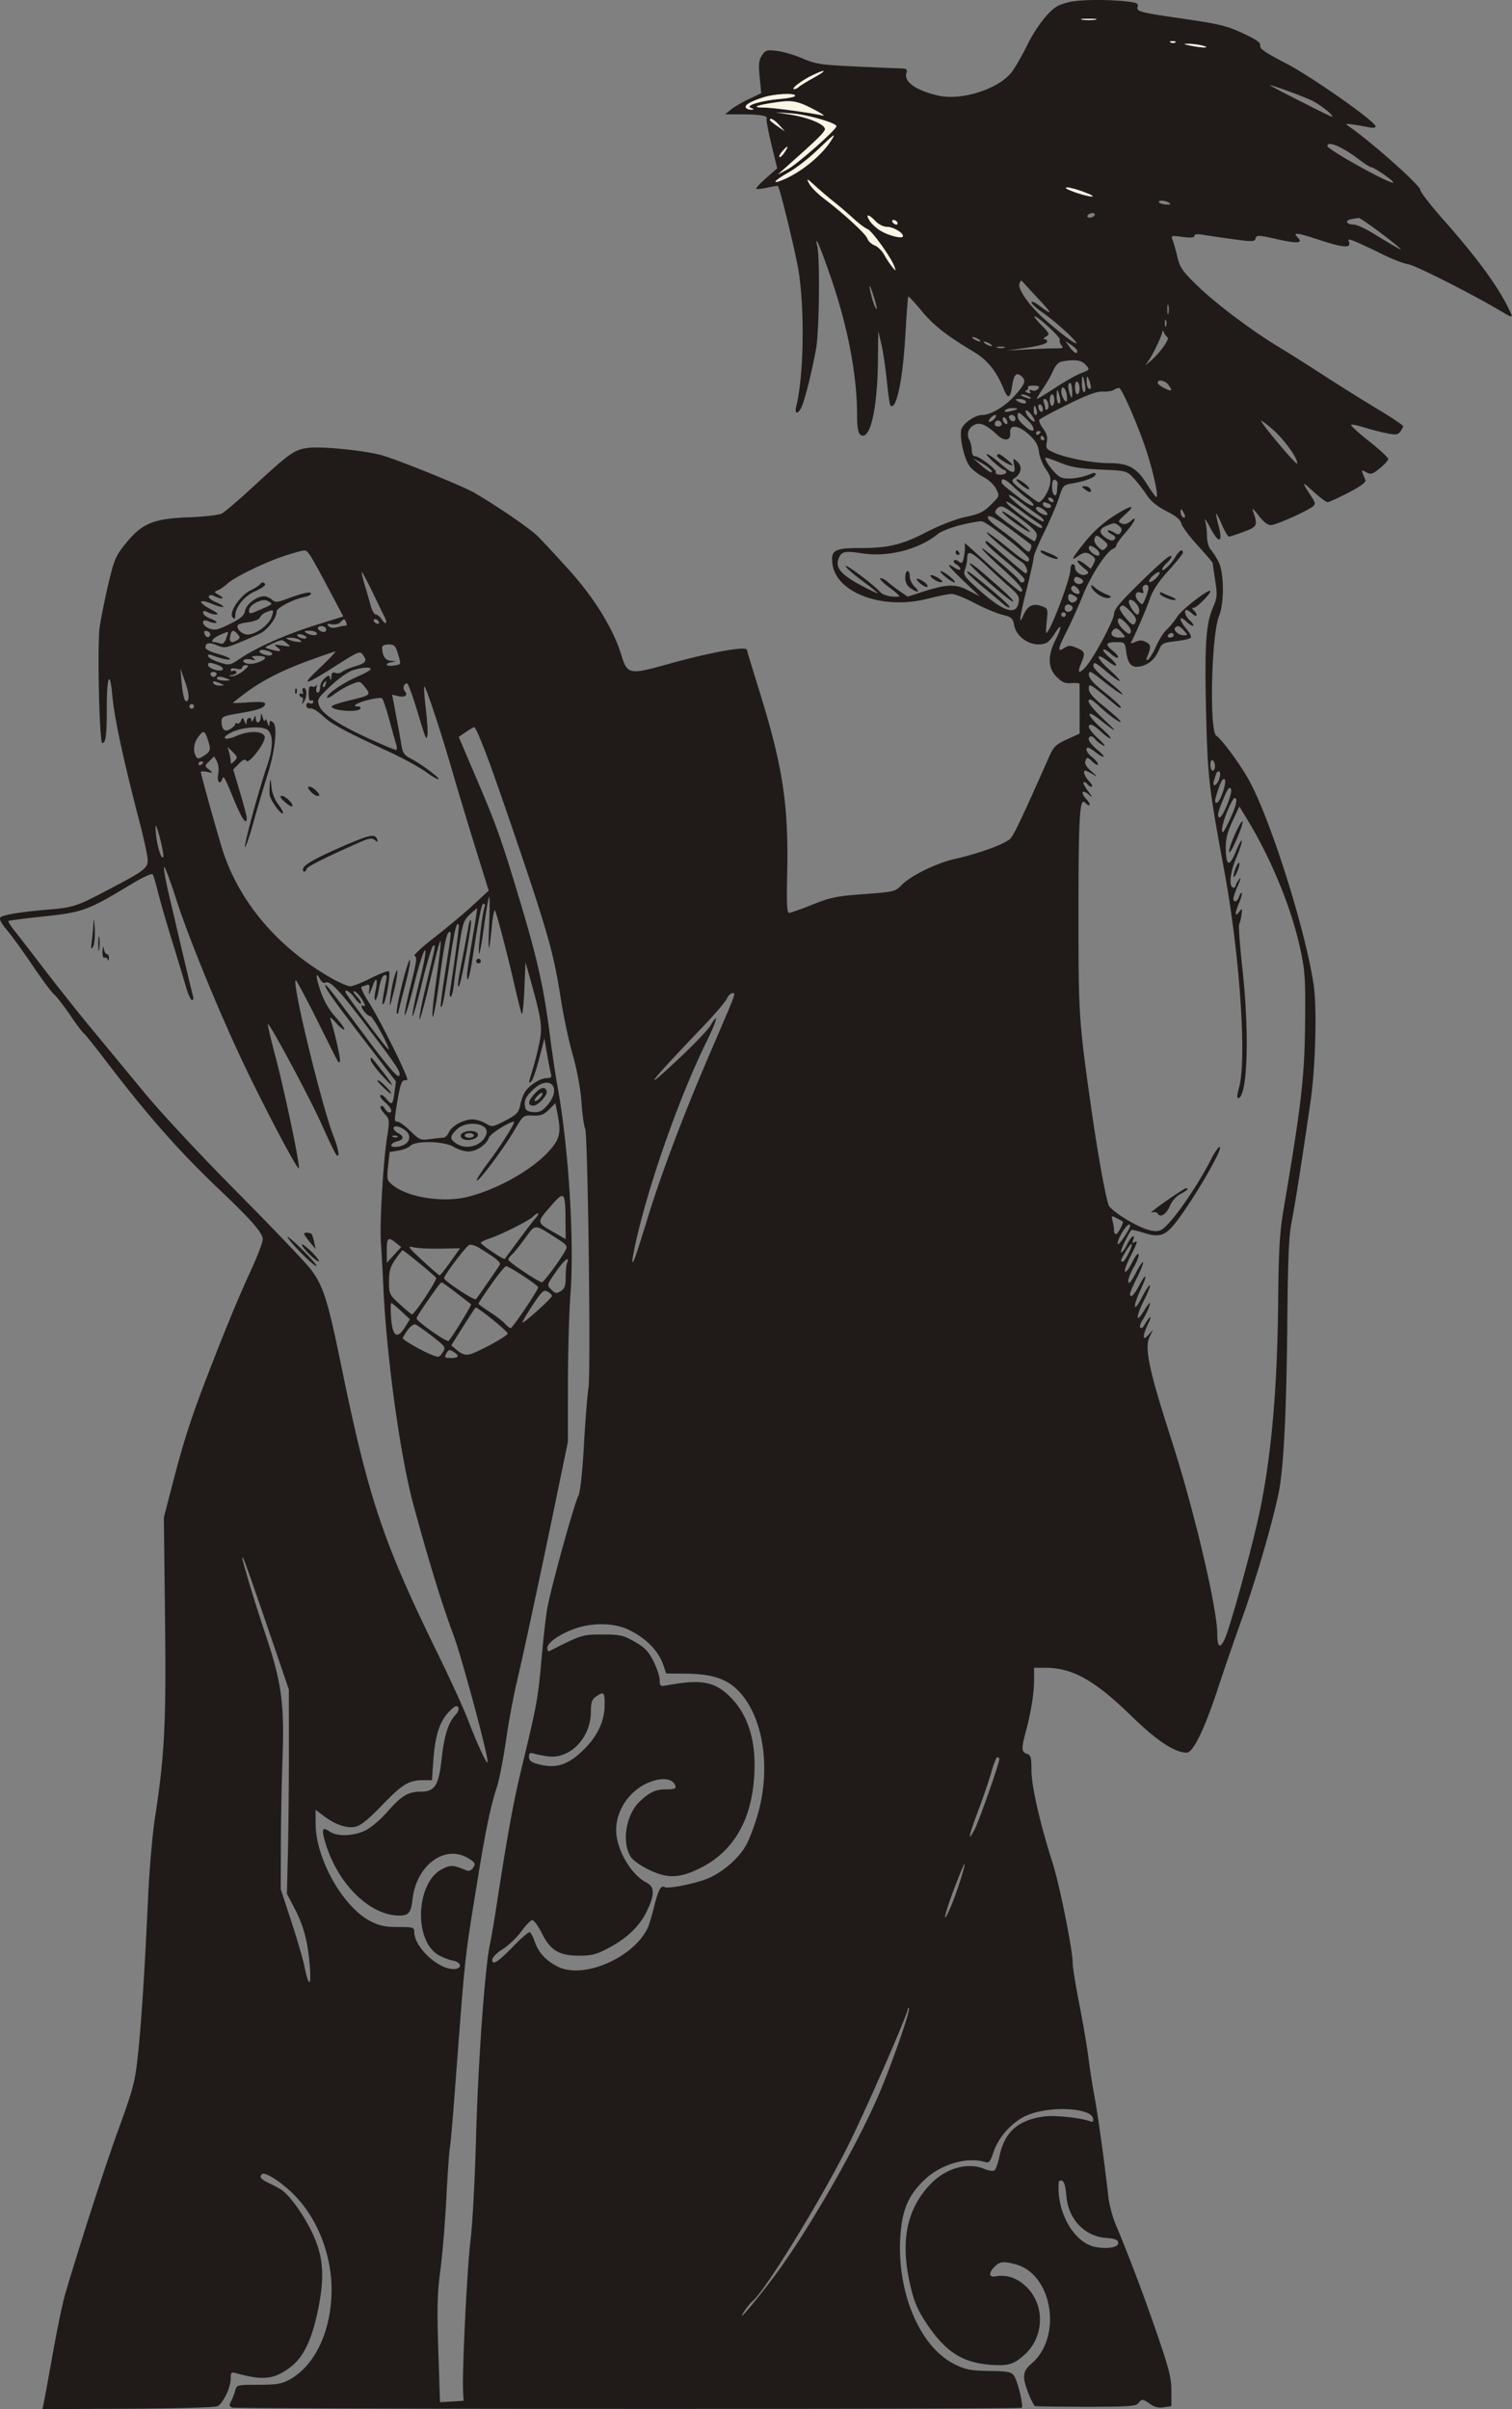 <svg xmlns="http://www.w3.org/2000/svg" width="659" height="1050" fill="none"><rect width="100%" height="100%" fill="#808080" stroke="none"/><path fill-rule="evenodd" clip-rule="evenodd" d="M466.55.793c-1.925.385-4.439 1.21-5.586 1.832-3.894 2.114-9.384 9.198-13.344 17.218-2.171 4.396-5.177 9.605-6.681 11.577-5.531 7.251-21.478 12.463-31.583 10.321-9.728-2.062-15.524-6.04-14.321-9.83.584-1.839.21-2.058-3.668-2.148-2.374-.054-11.292-.434-19.817-.842-13.68-.656-16.237-1.06-21.776-3.45-3.451-1.49-8.466-2.968-11.144-3.285-4.427-.524-5.019-.345-6.542 1.978-1.356 2.07-1.544 3.871-.989 9.5l.684 6.946-5.366 2.555c-2.952 1.406-6.492 3.478-7.867 4.605l-2.5 2.05 7.668.021c7.745.022 11.176.657 10.394 1.922-.235.38.709 5.396 2.099 11.146l2.526 10.454-4.787 4.224c-2.632 2.323-4.574 4.435-4.316 4.694.259.258 2.43.03 4.825-.509 2.395-.538 4.46-.85 4.589-.694.946 1.15 7.768 29.196 9.015 37.064 2.734 17.245 2.228 46.113-1.032 58.971-.876 3.451.797 3.629 2.337.249 1.486-3.26 4.655-16.021 6.333-25.499 1.375-7.764 1.719-39.167.489-44.568-1.411-6.197 1.584.822 6.36 14.905 7.1 20.933 11 41.689 11 58.542 0 6.84.646 9.121 2.581 9.121 3.677 0 6.352-13.635 6.53-33.291l.11-12.209 1.339 5.5c.736 3.025 1.811 10.187 2.389 15.916.577 5.729 1.282 10.649 1.567 10.933 2.517 2.518 5.373-10.778 6.5-30.263.538-9.302 1.124-17.059 1.302-17.238.179-.178 2.729 2.582 5.667 6.134 5.309 6.418 10.866 10.795 22.699 17.88 6.175 3.697 10.029 8.468 13.241 16.388 1.799 4.438 2.828 4.08 3.629-1.262.756-5.04 1.833-6.242 3.99-4.452 2.247 1.866 1.79 3.303-2.656 8.354-4.182 4.751-10.595 8.607-14.326 8.614-3.205.006-8.442 3.67-9.123 6.383-.88 3.507 1.321 13.038 3.714 16.08 1.12 1.424 3.784 3.481 5.921 4.571 2.137 1.09 4.613 3.389 5.503 5.11 1.613 3.12 1.607 3.138-2.23 6.96-3.192 3.179-5.061 4.085-10.979 5.323-4.28.895-11.077 3.518-17 6.56-11.029 5.664-16.653 7.009-29.313 7.009-10.927 0-12.589.983-11.786 6.969 1.698 12.66 22.065 20.105 41.398 15.132 4.491-1.156 9.254-2.101 10.583-2.101 1.329 0 5.778 1.771 9.888 3.936 4.109 2.165 9.542 4.458 12.073 5.096 4.1 1.032 4.671 1.523 5.23 4.503 1.121 5.977 8.315 10.031 13.957 7.866.859-.33 2.522-2.153 3.696-4.053 3.131-5.066 3.452-3.359.473 2.519-3.597 7.1-3.457 12.397.433 16.287 2.381 2.38 3.718 2.937 6.48 2.699 1.915-.165 3.49.026 3.501.424.01.398.019 5.415.019 11.15v10.426l-5.538 2.536c-4.901 2.243-5.807 3.144-7.88 7.823-11.614 26.225-15.088 33.574-16.722 35.371-2.077 2.283-13.533 6.5-24.103 8.872-8.138 1.826-19.246 7.248-23.297 11.371-2.878 2.928-3.337 3.04-16.505 4.005-11.925.874-14.611 1.422-22.445 4.581-4.894 1.973-9.45 3.588-10.125 3.588-.934 0-1.136-3.987-.849-16.75.679-30.252-1.84-46.843-12.157-80.074-2.959-9.528-5.379-17.516-5.379-17.75 0-1.889-15.788.942-34.595 6.205-16.683 4.668-17.556 4.491-20.172-4.079-3.449-11.301-11.763-24.821-22.733-36.971-5.5-6.091-11.656-12.715-13.68-14.721-3.491-3.46-18.003-13.398-27.874-19.089-4.755-2.742-30.802-13.327-39.446-16.031-6.72-2.102-26.369-4.153-32.654-3.408-5.996.71-8.014 2.127-23.846 16.743-6.325 5.839-12.545 11.17-13.823 11.845-1.298.686-7.7 1.426-14.5 1.676-15.38.565-20.347 2.637-27.486 11.459-4.34 5.364-5.007 6.929-7.53 17.665-1.521 6.479-3.22 14.93-3.771 18.78-1.102 7.679-.136 50.5 1.139 50.5 1.535 0 1.97-3.451 1.97-15.582 0-13.382 1.35-16.647 2.343-5.668.932 10.311 4.72 27.902 12.298 57.109 1.335 5.147 2.68 11.222 2.99 13.5.693 5.088.125 5.567-17.63 14.889-13.264 6.964-14.536 7.378-25.5 8.308-11.8 1.001-19.74 2.284-20.822 3.366-.708.708.223 2.525 2.973 5.804 2.203 2.626 7.174 9.499 11.047 15.274 3.874 5.775 8.058 11.4 9.298 12.5 1.24 1.1 4.44 5.231 7.113 9.181 2.672 3.95 5.287 7.446 5.81 7.769.524.324 4.455 5.193 8.735 10.819 18.846 24.775 32.836 40.66 50.86 57.751 13.257 12.57 18.488 18.571 18.47 21.187-.009 1.261-2.074 6.793-4.589 12.293-6.166 13.484-11.242 25.717-19.086 46-7.578 19.592-10.765 29.464-15.82 49l-3.621 14 .512 43.5c.542 46.112-.148 59.827-4.4 87.5-1.1 7.15-2.441 22.675-2.982 34.5-1.467 32.022-2.878 53.961-4.406 68.502-1.251 11.903-1.964 14.649-8.44 32.5-6.034 16.634-16.233 48.143-23.302 71.998-1.06 3.577-3.492 15.277-5.406 25.997-1.913 10.73-3.71 20.54-3.993 21.81l-.515 2.3 37.282-.16c20.61-.09 38.063-.57 39.029-1.09 2.443-1.29 5.753-8.16 5.753-11.93 0-2.8.258-3.09 2.25-2.52 11.877 3.35 16.692 2.81 23.896-2.69 5.594-4.26 9.22-11.83 11.905-24.82 3.022-14.642 2.372-23.369-2.508-33.644-3.336-7.025-8.727-14.802-12.52-18.061-.838-.72-3.436-2.204-5.773-3.297-4.111-1.924-4.936-2.876-3.626-4.185 1.256-1.257 8.704 3.574 14.249 9.241 9.948 10.167 16.097 25.848 16.097 41.049 0 17.877-7.226 33.267-18.47 39.337-3.287 1.77-5.681 2.15-13.428 2.16-9.267 0-9.44.05-10.112 2.56-.377 1.41-1.188 3.5-1.804 4.65-.907 1.7-.81 2.21.52 2.72 1.875.72 343.417.81 344.136.09.805-.8-1.903-11.92-3.404-13.97-1.222-1.67-2.749-1.97-10.794-2.07-8.05-.11-10.165-.51-15.001-2.88-15.66-7.66-25.875-32.686-23.587-57.787.946-10.381 3.793-16.496 10.675-22.933 7.056-6.601 18.495-9.854 26.13-7.431 1.676.532 2.238-.138 3.63-4.329 2.223-6.691 8.245-13.314 14.589-16.043 9.781-4.208 27.89-3.376 28.79 1.322.271 1.418-.054 1.736-1.293 1.26-3.956-1.518-15.455-2.719-20.047-2.094-11.365 1.546-17.258 6.82-19.442 17.401-.621 3.004-1.623 5.768-2.228 6.142-.605.374-2.6.053-4.433-.712-7.051-2.947-16.435-.395-22.986 6.25-10.722 10.877-13.69 25.022-9.273 44.201 1.702 7.393 3.139 10.843 6.876 16.503 8.281 12.54 15.521 17.36 27.65 18.39 8.024.68 10.557-.04 15.341-4.36 8.554-7.73 8.999-21.37.958-29.414-3.957-3.957-8.723-5.624-13.477-4.716-3.083.59-3.313-1.42-.486-4.247 2.267-2.267 3.902-2.433 9.277-.94 15.894 4.414 20.239 31.377 6.939 43.057-2.818 2.47-3.506 3.78-3.405 6.47.098 2.62 3.052 10.31 4.685 12.2.137.16 10.086.29 22.108.3 18.556 0 22.029-.23 22.988-1.54 1.447-1.98 1.923-1.95 5.198.37 1.885 1.34 3.699 1.76 5.96 1.39l3.25-.53V1042c0-5.56-1.041-9.67-6.368-25.14-5.898-17.132-11.808-32.762-17.96-47.497-1.378-3.3-2.8-8.7-3.161-12-1.454-13.293-4.652-36.437-6.011-43.5-.794-4.125-1.95-11.55-2.57-16.5-.619-4.95-2.432-15.606-4.028-23.68-1.596-8.075-2.906-16.175-2.91-18-.014-5.862-5.727-34.286-8.853-44.045-5.373-16.773-9.139-33.318-9.139-40.149 0-5.613-.271-6.577-2-7.126-2.379-.755-2.456-2.213-.5-9.5 2.327-8.666 3.643-16.847 3.643-22.651v-5.349h4.747c12.002 0 21.613 5.375 37.802 21.14 11.026 10.736 18.727 15.827 23.98 15.85 2.82.013 7.781-10.24 13.742-28.404 2.362-7.197 7.034-20.736 10.382-30.086 5.98-16.705 12.862-40.202 15.815-54 2.274-10.626 3.553-35.182 3.906-75 .247-27.934.677-37.792 1.915-44 1.463-7.329 4.323-25.552 8.24-52.5 2.112-14.53 2.812-40.22 1.371-50.311-3.361-23.529-18.769-72.389-28.238-89.543-3.812-6.904-11.756-17.712-14.23-19.358-3.116-2.073-2.151-43.93 1.203-52.186 2.321-5.712 2.197-18.898-.22-23.602-.99-1.925-2.532-4.336-3.429-5.357-.939-1.07-1.634-3.612-1.641-6-.006-2.279-.356-5.268-.777-6.643-.421-1.375.631.142 2.339 3.372 3.708 7.011 5.507 6.426 3.511-1.142-.759-2.877-1.208-5.23-.998-5.23.21 0 1.349 2.25 2.532 5s2.529 5 2.991 5c.461 0 3.377-.95 6.479-2.11 6.003-2.246 6.208-2.743 3.872-9.39-.387-1.1.746-.088 2.517 2.25 2.066 2.728 4.004 4.25 5.411 4.25 2.156 0 15.883-6.131 18.395-8.216 1.039-.862.994-1.518-.237-3.425-4.945-7.661-4.932-7.839.218-3.109 2.846 2.612 5.686 4.75 6.313 4.75.628 0 4.721-1.863 9.097-4.139 5.391-2.805 7.778-4.578 7.403-5.5-1.966-4.833-1.987-4.663.398-3.387 1.968 1.054 2.721.831 5.902-1.743 2.005-1.624 3.646-3.455 3.646-4.07 0-.615-3.754-4.087-8.342-7.715-4.588-3.628-8.104-6.833-7.814-7.123.289-.29 2.693.162 5.341 1.005 2.648.842 7.065 1.993 9.815 2.557 4.259.873 5.185.781 6.25-.621.687-.905 1.25-1.982 1.25-2.391 0-.41-5.062-3.792-11.25-7.515-6.187-3.723-16.875-10.415-23.75-14.871-6.875-4.457-15.425-9.856-19-12-11.455-6.868-27.273-18.729-35.298-26.467-6.903-6.657-7.949-8.151-9.12-13.02-.728-3.025-1.68-6.355-2.117-7.401-.74-1.771-.442-1.854 4.37-1.215 3.559.472 5.165.336 5.165-.437 0-.748 1.283-.906 3.842-.474 2.113.357 8.025 1.222 13.137 1.921 8.444 1.155 9.335 1.121 9.726-.375.395-1.508 1.172-1.478 9.334.363 8.707 1.964 11.522 1.779 9.144-.599-2.556-2.556-.782-2.378 9.371.94 10.591 3.462 13.92 3.675 12.825.822-.519-1.351-.137-1.342 3.267.079 2.12.885 7.229 3.291 11.354 5.346 4.125 2.056 9.148 3.994 11.163 4.307 3.274.509 28.786 13.45 41.041 20.819 3.608 2.17 4.534 2.43 3.975 1.116-4.383-10.297-13.897-23.56-29.679-41.372-5.5-6.207-10-12.03-10-12.94 0-1.944-21.306-20.89-31.136-27.689-1.646-1.138-1.454-1.234 1.636-.815 1.925.261 4.962.785 6.75 1.165 2.024.43 3.25.297 3.25-.35 0-2.089-28.12-21.836-39.308-27.603-8.707-4.489-11.326-6.29-10.994-7.56.329-1.26-1.502-2.579-7.475-5.382-6.772-3.178-10.348-4.068-24.818-6.176-20.764-3.026-21.696-3.268-21.114-5.495.384-1.469-.547-1.824-6.169-2.355-8.161-.77-18.462-.642-23.122.29Zm5.25 7.786c1.513.23 3.987.23 5.5 0 1.513-.229.275-.416-2.75-.416s-4.263.187-2.75.416Zm38.563 9.967c.721.29 1.584.253 1.916-.079.332-.332-.258-.568-1.312-.525-1.165.048-1.402.285-.604.604Zm8.687 1.374c5.066 1.048 9.159 1.001 5-.057-1.65-.42-4.35-.765-6-.767-2.522-.002-2.363.13 1 .824Zm-165 12.9c-4.486 2.142-9.561 5.987-7.95 6.021.578.012 1.478-.406 2.001-.929.524-.524 3.426-2.316 6.45-3.982 6.095-3.359 5.759-4.103-.501-1.11Zm199.588 4.432c.671.62 26.215 13.611 26.761 13.611 1.622 0-4.845-5.25-8.726-7.084-4.399-2.079-18.904-7.328-18.035-6.527Zm-220.723 5.113c-5.739 1.81-8.526 3.428-7.834 4.548.323.523 1.348.918 2.278.88 1.447-.06 1.421-.177-.18-.806-2.59-1.018 4.795-3.205 13.121-3.886 3.438-.282 6.25-.9 6.25-1.375 0-1.278-8.877-.862-13.635.64Zm2.7 2.633c-6.688 1.11-7.674 1.86-2.482 1.884 3.81.02 20.39 2.276 25.417 3.46 1.375.324-.613-1-4.418-2.945-7.187-3.672-9.24-3.937-18.517-2.399Zm8.894 4.953c7.786 1.21 15.041 4.245 15.041 6.292 0 1.298-3.103 4.332-17.5 17.115l-3 2.663 4.369-2.329c4.117-2.194 21.131-17.234 21.131-18.678 0-1.438-12.867-5.12-19.5-5.58l-7-.487 6.459 1.004Zm-8.959 2.344c0 .237 1.462 1.442 3.25 2.677l3.25 2.246-2.424-2.677c-2.162-2.388-4.076-3.443-4.076-2.246Zm20.75 13.093c-3.713 3.552-9.225 7.855-12.25 9.562-6.596 3.722-8.186 5.64-2.841 3.424 8.457-3.505 17.795-11.346 21.745-18.26 1.2-2.1.35-1.428-6.654 5.274Zm222.25-1.744c0 1.545 27.663 16.89 28.657 15.896.532-.532-8.331-6.677-9.631-6.677-.48 0-2.897-1.545-5.372-3.434-7.181-5.482-13.654-8.224-13.654-5.785ZM341.044 65.87c-.998 1.104-1.579 2.243-1.29 2.531.289.29 1.271-.614 2.184-2.006 1.993-3.04 1.595-3.275-.894-.525Zm11.637 14.17c.753 1.472 3.619 4.372 6.369 6.444 8.556 6.45 18.413 15.53 19.056 17.557.338 1.066 1.72 2.358 3.071 2.871 1.351.514 3.225 2.337 4.164 4.052.94 1.716 2.497 4.082 3.461 5.26 1.647 2.012 1.712 2.021 1.091.14-1.263-3.818-9.756-15.707-11.794-16.508-1.127-.443-3.849-2.48-6.049-4.525-2.2-2.046-6.025-5.325-8.5-7.288-2.475-1.962-6.241-5.168-8.369-7.123-3.569-3.28-3.763-3.349-2.5-.88Zm111.869 1.82c0 .948 10.942 4.396 11.663 3.674.247-.247-2.276-1.369-5.607-2.494-3.331-1.125-6.056-1.656-6.056-1.18Zm40.511 5.986c-.27.437.831.988 2.446 1.225 1.616.237 2.743.117 2.506-.267-.687-1.11-4.412-1.832-4.952-.958Zm-31.011 6.018c-.34.55.057 1 .882 1s1.778-.45 2.118-1c.34-.55-.057-1-.882-1s-1.778.45-2.118 1Zm-94.941 2.45c.883 1.347 3.038 3.295 4.789 4.328 3.722 2.196 9.652 3.581 9.652 2.254 0-1.565-4.312-4.032-7.048-4.032-1.484 0-3.613-1.075-4.952-2.5-3.01-3.204-4.528-3.235-2.441-.05Zm209.676-.742c-2.804.54-1.938 2.292 1.133 2.292 1.237 0 4.923 1.633 8.191 3.63 8.939 5.461 12.997 7.796 12.441 7.157-1.975-2.267-17.417-13.76-18.342-13.65-.637.074-2.177.331-3.423.571ZM389.05 96.863c.34.55 1.068 1 1.618 1s.722-.45.382-1c-.34-.55-1.068-1-1.618-1s-.722.45-.382 1Zm55.232 26.918c-.608 2.324 4.24 9.255 10.307 14.736 6.308 5.699 14.027 11.613 14.518 11.123.664-.665-9.238-9.682-14.833-13.506-2.598-1.777-4.724-3.742-4.724-4.369 0-.627 1.462-.042 3.25 1.3 6.244 4.687 6.203 4.08-.189-2.786-3.542-3.804-6.744-7.283-7.116-7.732-.373-.449-.918.106-1.213 1.234Zm-65.144 2.082c.577 3.76 2.473 9.272 3.006 8.74.178-.179-.546-3.006-1.61-6.282-1.185-3.652-1.726-4.603-1.396-2.458Zm129.644 9c0 1.925.206 2.713.457 1.75.252-.963.252-2.537 0-3.5-.251-.963-.457-.175-.457 1.75Zm-54.835 6.894c3.516 3.601 3.663 3.976 1.953 4.97-1.124.653-1.327 1.087-.517 1.106.734.016 1.15.593.925 1.28-.239.731-3.91 1.747-8.834 2.446l-8.424 1.196 9-.491c4.95-.27 10.521-.466 12.38-.436 2.86.046 3.193-.172 2.164-1.412-.669-.806-.97-1.864-.668-2.352.541-.876-9.525-10.201-11.012-10.201-.424 0 .941 1.752 3.033 3.894Zm53.761-.894c0 1.375.227 1.938.504 1.25.278-.687.278-1.812 0-2.5-.277-.687-.504-.125-.504 1.25Zm-1.079 3.623c-.11 1.562-3.776 9.361-5.818 12.377l-1.693 2.5 2.326-2c4.074-3.503 8.48-9.649 7.414-10.343-.555-.362-1.265-1.332-1.579-2.157-.314-.825-.607-.995-.65-.377Zm-82.079 3.377c.825.533 1.95.969 2.5.969s.325-.436-.5-.969c-.825-.533-1.95-.969-2.5-.969s-.325.436.5.969Zm5 2c.825.533 1.95.969 2.5.969s.325-.436-.5-.969c-.825-.533-1.95-.969-2.5-.969s-.325.436.5.969Zm36.623 1.363c1.899 2.605 3.377 3.372 3.377 1.752 0-.487-1.182-1.659-2.627-2.606l-2.626-1.721 1.876 2.575Zm-31.354.33c.973.254 2.323.237 3-.037.677-.274-.119-.481-1.769-.461-1.65.02-2.204.244-1.231.498Zm27.964 6.015c-1.421.273-2.799 1.71-3.694 3.853-.785 1.879-2.824 5.447-4.531 7.928-1.707 2.481-2.871 4.511-2.587 4.511.284 0 3.835-2.166 7.891-4.813 4.055-2.648 8.906-5.426 10.781-6.173 4.543-1.812 4.485-1.717 2.413-4.008-1.764-1.948-4.855-2.339-10.273-1.298Zm8.767 9.625c0 2.017.439 3.667.975 3.667.56 0 .712-1.383.356-3.25-.867-4.557-1.331-4.702-1.331-.417Zm2.07-1.142c-.038 1.48.38 2.969.93 3.309 1.194.738 1.194-1.222 0-4-.767-1.786-.867-1.712-.93.691Zm-5.07 2.75c0 1.682.45 3.059 1 3.059s1-1.098 1-2.441c0-1.343-.45-2.719-1-3.059-.583-.361-1 .656-1 2.441Zm36-2.014c0 .509 1.35 1.6 3 2.423 3.239 1.616 3.701 1.157 1.608-1.6-1.395-1.838-4.608-2.412-4.608-.823Zm-38.93 1.823c.039.963.452 2.65.919 3.75.659 1.555.83 1.166.768-1.75-.045-2.062-.458-3.75-.919-3.75s-.806.787-.768 1.75Zm-17.582.231c.289.466-.018 1.029-.681 1.25-.748.249-.541.657.545 1.074 1.188.456 1.521.299 1.036-.486-.472-.763-.173-.95.875-.548.875.335 2.072.03 2.66-.678.831-1.001.397-1.308-1.945-1.375-1.658-.047-2.778.296-2.49.763Zm14.527 1.769c.018 1.999 1.643 4.928 2.342 4.221.257-.259.229-1.709-.062-3.221-.581-3.027-2.304-3.783-2.28-1Zm22.985-.734c-.825.541-3.075.902-5 .803-2.495-.128-6.88 1.489-15.273 5.632-6.474 3.197-12.008 6.194-12.295 6.66-.288.465.459 2.176 1.661 3.8 1.574 2.13 2.02 3.774 1.596 5.893-.529 2.644-.217 3.103 3.112 4.585 5.363 2.388 16.741 4.574 23.915 4.594 8.627.024 12.129 1.96 16.663 9.213 2.064 3.303 3.947 5.811 4.185 5.574.815-.816-1.713-12.018-4.771-21.137-3.488-10.401-10.273-25.968-11.483-26.347-.445-.139-1.485.189-2.31.73Zm-25 2.817c0 1.742.459 3.167 1.019 3.167.605 0 .751-1.117.359-2.75-.941-3.926-1.378-4.058-1.378-.417Zm-14.5.167c2.749 1.181 4.328 1.181 2.5 0-.825-.533-2.175-.945-3-.914-.989.036-.819.347.5.914Zm11.5 1.5c0 1.375.45 2.5 1 2.5s1-1.125 1-2.5-.45-2.5-1-2.5-1 1.125-1 2.5Zm-14 .5c1.97 1.273 4.287 1.273 3.5 0-.34-.55-1.604-.993-2.809-.985-1.781.013-1.91.197-.691.985Zm11.393.582c.334.87.607 2.021.607 2.559 0 .537.408.725.906.417 1.149-.71.195-4.558-1.13-4.558-.544 0-.717.712-.383 1.582Zm-2.393 1.8c0 .825.45 1.778 1 2.118.55.34 1-.057 1-.882s-.45-1.778-1-2.118c-.55-.34-1 .057-1 .882Zm-2 1.618c0 1.1.408 2 .906 2 .499 0 .671-.9.384-2-.288-1.1-.696-2-.907-2-.21 0-.383.9-.383 2Zm-12.525.04c-.421.682.333.806 2.191.359 3.832-.92 4.194-1.399 1.06-1.399-1.435 0-2.897.468-3.251 1.04Zm9.739 2.155c.801 1.208 2.026 2.385 2.721 2.617.822.274.665-.493-.451-2.196-.943-1.439-2.167-2.616-2.721-2.616-.554 0-.351.988.451 2.195Zm-4.199.055c.019 1.55.868 2.729 3.672 5.098 3.813 3.222 4.511.784.83-2.897-3.738-3.739-4.525-4.124-4.502-2.201Zm-12.015 1.25c-.694.837-.803 1.5-.245 1.5.55 0 1.56-.675 2.245-1.5.694-.837.803-1.5.245-1.5-.55 0-1.56.675-2.245 1.5Zm8.229-.312c.618 1.854 2.771 2.161 2.771.395 0-.87-.712-1.583-1.583-1.583s-1.406.534-1.188 1.188Zm-2.591 1.312c.317.825.964 1.5 1.438 1.5.473 0 .602-.675.286-1.5-.317-.825-.964-1.5-1.438-1.5-.473 0-.602.675-.286 1.5Zm-2.999.194c-1.126 1.126-.685 2.306.861 2.306.825 0 1.5-.423 1.5-.941 0-1.261-1.562-2.164-2.361-1.365Zm115.468-.1c.967 2.341 15.389 19.419 15.675 18.561.621-1.863-5.762-10.71-10.883-15.084-2.851-2.435-5.008-4-4.792-3.477Zm-124.835 1.652c-2.756 1.286-3.722 4.046-2.327 6.65.58 1.085 1.055 3.127 1.055 4.538 0 1.488.567 2.566 1.35 2.566 2.086 0 9.802 5.945 9.129 7.034-.328.531.555.966 1.962.966s2.559-.45 2.559-1-.337-1.007-.75-1.015c-1.259-.025-8.828-6.907-7.641-6.947.61-.021 3.154 1.762 5.654 3.962 5.564 4.898 6.955 5.078 6.202.8-.549-3.114-.512-3.152 1.377-1.443 2.274 2.058 1.824 5.063-1.062 7.084-1.871 1.311-1.677 1.611 3.875 5.969 3.215 2.524 6.113 4.589 6.44 4.589 1.409.002 4.145-4.128 4.873-7.357.653-2.897.364-4.105-1.669-6.962-1.353-1.901-2.708-5.308-3.011-7.571-.422-3.144-1.482-4.955-4.49-7.672-4.559-4.119-8.459-4.434-8.054-.65.364 3.396-2.421 3.884-5.554.972-4.801-4.462-7.447-5.666-9.918-4.513Zm26.728 3.813c0 .582.45.781 1 .441s1-.816 1-1.059-.45-.441-1-.441-1 .477-1 1.059Zm2 1.941c0 .55.477 1 1.059 1s.781-.45.441-1-.816-1-1.059-1-.441.45-.441 1Zm-19 7.784c0 .863 5.304 4.219 6.654 4.211 1.012-.006-4.823-4.907-5.904-4.959-.413-.02-.75.317-.75.748Zm21 .918c0 1.65 4.278 7.109 6.504 8.3 2.535 1.357 8.749.696 13.746-1.461.994-.429 1.75-.329 1.75.231 0 1.287-4.392 3.066-9.864 3.996-4.236.719-4.416.903-6.11 6.236-.96 3.023-3.834 9.738-6.386 14.923-2.552 5.186-4.64 10.163-4.64 11.061 0 .899-1.344 7.006-2.987 13.573-3.221 12.874-3.741 16.792-1.564 11.789 1.827-4.199 4.121-5.396 7.851-4.096 2.879 1.004 2.937 1.159 2.398 6.388-.305 2.947-.414 5.358-.243 5.358 1.567 0 10.545-23.563 10.545-27.675 0-1.279.45-2.325 1-2.325s1 .62 1 1.378c0 2.095 2.756 3.931 4.737 3.157 1.546-.604 1.399-.981-1.198-3.068-1.628-1.308-2.71-2.63-2.403-2.937.307-.307 1.729.363 3.159 1.488l2.601 2.045 1.179-2.202c.983-1.837.877-2.423-.64-3.532-2.348-1.717-3.496-1.675-6.212.228-3.328 2.331-2.753 1.166 3.027-6.124 3.293-4.153 7.777-8.263 12.031-11.027 7.761-5.043 10.748-5.739 5.969-1.391-3.751 3.413-3.804 3.558-1.605 4.402.924.355 2.456-.104 3.5-1.048 3.383-3.062 1.921.275-2.145 4.894-2.2 2.499-4 4.989-4 5.533 0 .545-.639 1.235-1.421 1.535-2.816 1.081-9.591 11.447-12.987 19.872-1.907 4.728-5.07 11.781-7.029 15.672-4.168 8.276-4.414 9.721-1.313 7.717 1.934-1.25 2.707-1.26 5.5-.072 3.675 1.564 3.828 2.161 1.801 7.012-1.664 3.982-.805 4.476 2.122 1.218 3.512-3.91 12.327-20.379 12.327-23.031 0-1.911 2.592-5.079 10.407-12.723 10.825-10.586 14.593-13.738 14.593-12.208 0 .496-.9 1.717-2 2.712-1.1.995-2 2.26-2 2.81 0 1.43 3.851-2.25 5.791-5.533 1.643-2.781 3.209-3.65 3.209-1.781 0 .548-2.812 4.074-6.25 7.836-4.308 4.715-6.829 8.522-8.114 12.254-1.566 4.548-6.775 16.556-8.317 19.172-.245.416.65.257 1.991-.353 1.814-.827 3.004-.807 4.658.078 2.183 1.168 2.252 2.091.476 6.431-.568 1.386-.447 1.706.439 1.158.673-.416 2.26-3.077 3.526-5.914 1.266-2.837 3.326-6.058 4.576-7.158 1.251-1.1 3.31-3.63 4.576-5.621 2.044-3.217 14.484-12.758 14.41-11.053-.056 1.272-5.943 7.174-7.157 7.174-.944 0-.947.267-.014 1.2 1.943 1.943 1.372 3.265-.629 1.455-1.006-.91-2.131-1.655-2.5-1.655-1.406 0-.586 2.767 1.335 4.506 1.104.998 1.777 2.045 1.496 2.325-.28.281-1.633-.545-3.006-1.835-3.276-3.078-3.269-.703.011 3.194 1.378 1.639 2.265 3.37 1.969 3.848-.295.478-3.242 1.176-6.549 1.55-5.516.624-6.121.937-7.332 3.796-1.701 4.018-4.47 6.441-8.217 7.19-3.722.745-5.358-1.008-6.1-6.535-.527-3.929-.646-4.039-4.41-4.039-4.541 0-4.87 1.067-1.215 3.941 1.459 1.148 2.357 2.382 1.996 2.744-.361.361-1.778-.397-3.149-1.685s-2.775-2.058-3.122-1.712c-.346.347.777 1.813 2.496 3.26 4.298 3.616 3.959 5.189-.401 1.863-5.806-4.428-5.4-1.618.527 3.643 6.59 5.85 5.648 6.649-1.115.946-5.235-4.414-5.885-4.692-5.885-2.517 0 .816 2.944 3.797 6.542 6.625 3.598 2.827 6.329 5.354 6.069 5.614-.26.26-3.654-2.065-7.542-5.167-6.356-5.072-7.064-5.409-7.018-3.348.036 1.612 2.115 3.926 7 7.793 3.821 3.025 6.948 5.907 6.948 6.405.001.498-.787.246-1.749-.559-11.801-9.874-12.25-10.154-12.25-7.614 0 1.77 1.746 3.836 6.505 7.696 3.577 2.903 6.822 5.794 7.211 6.425 1.078 1.75-4.769-2.292-8.716-6.025-1.925-1.821-3.837-3.315-4.25-3.319-2.218-.026-.042 3.187 5.982 8.834 6.475 6.069 5.732 5.988-2.133-.232-5.92-4.682-5.593-1.878.401 3.443 3.025 2.685 5.05 4.895 4.5 4.91-.55.015-2.438-1.321-4.196-2.969-1.757-1.647-3.67-2.995-4.25-2.995-2.148 0-.936 2.338 3.196 6.165 2.337 2.165 3.313 3.488 2.168 2.94s-2.663-1.695-3.373-2.55c-1.613-1.944-3.045-2.004-3.045-.128 0 .785 1.678 2.81 3.728 4.5 4.035 3.326 3.383 4.288-.728 1.073-1.375-1.076-2.837-1.966-3.25-1.978-1.61-.047-.627 2.287 1.75 4.157 1.375 1.081 2.5 2.462 2.5 3.068 0 .606-1.067.099-2.372-1.127-2.201-2.068-2.422-2.1-3.057-.445-.49 1.277.255 2.604 2.622 4.671 2.762 2.412 2.859 2.621.592 1.271-1.493-.889-2.955-1.617-3.25-1.617-1.26 0-.369 2.548 1.639 4.686 1.196 1.272 1.673 2.314 1.059 2.314-.613 0-1.393-.45-1.733-1-.34-.55-1.095-1-1.678-1s.202 1.688 1.744 3.75c2.136 2.856 2.281 3.295.613 1.839-3.067-2.674-4.023-1.117-1.175 1.915 2.257 2.403 1.574 3.674-.734 1.366-2.252-2.252-2.77 6.838-2.77 48.63 0 43.326.195 46.435 5.119 81.5 2.929 20.856 6.243 39.658 7.979 45.266.684 2.21 10.459 8.534 16.23 10.5 3.213 1.095 4.936 1.207 6.64.43 3.806-1.734 15.413-18.131 21.906-30.946 1.463-2.888 3.111-5.25 3.663-5.25 1.853 0-9.811 20.365-18.053 31.522-5.288 7.157-7.809 8.176-14.822 5.987-2.936-.917-5.447-1.519-5.581-1.338-1.859 2.515-5.204 9.829-4.494 9.829.52 0 1.696-1.575 2.614-3.5 1.662-3.484 3.814-5.006 2.598-1.836-.43 1.119-.256 1.427.531.941 1.736-1.073 1.472-.146-1.818 6.372-1.644 3.256-2.623 6.146-2.176 6.422.448.276 1.855-1.613 3.128-4.198 1.273-2.586 2.516-4.133 2.763-3.438.246.694-.746 3.3-2.205 5.79s-2.486 5.297-2.282 6.237c.245 1.129 1.309-.107 3.133-3.639 1.519-2.943 2.986-5.126 3.26-4.852.274.274-.882 3.231-2.568 6.571s-3.065 6.536-3.065 7.101c0 2.254 1.625.8 3.9-3.489 3.311-6.242 3.825-4.891.673 1.771-3.608 7.628-3.144 10.54.542 3.397 1.66-3.218 3.243-5.626 3.517-5.351.274.274-.906 3.281-2.622 6.682-3.517 6.966-3.602 10.331-.119 4.696 1.249-2.022 2.449-3.677 2.666-3.677.642 0-1.372 4.788-3.165 7.525-.915 1.396-1.343 2.857-.952 3.248.39.391 1.095.039 1.567-.781 2.431-4.235 3.93-5.177 2.038-1.282-2.768 5.699-2.766 8.342.004 5.151l2.05-2.361-1.59 3.278c-2.34 4.827-.279 14.509 9.628 45.222 9.745 30.212 19.858 73.079 19.861 84.191.002 5.993 1.278 6.765 3.361 2.032 2.308-5.246 10.872-36.157 14.468-52.223 5.457-24.374 8.3-54.832 8.682-93 .246-24.536.653-31.603 2.422-42 7.671-45.096 9.094-57.328 9.335-80.236.211-20.098.007-23.318-2.1-33.099-3.78-17.55-12.549-39.01-22.905-56.058l-3.639-5.991-3.002 6.442c-2.217 4.758-2.982 7.836-2.928 11.775.108 7.808 1.601 8.337 4.357 1.546 1.282-3.158 2.472-5.315 2.646-4.794.174.521-.96 3.971-2.519 7.666-2.704 6.409-3.232 12.749-1.063 12.749.488 0 .887-.364.887-.809 0-.445.675-1.682 1.5-2.75.956-1.238.783-.311-.478 2.559-1.088 2.475-1.988 5.063-2 5.75-.036 2.029 1.787 1.427 2.502-.825.362-1.142.869-1.865 1.126-1.608.257.257-.234 2.145-1.091 4.197-1.937 4.635-1.963 6.604-.055 4.083 1.339-1.769 1.412-1.684 1.044 1.222-.217 1.719-.672 3.572-1.009 4.118-.338.547.303 9.304 1.423 19.461 3.065 27.775 2.261 55.028-1.663 56.336-.816.272-.74-1.153.264-4.926 3.329-12.506.158-58.241-6.54-94.308-6.705-36.109-7.236-40.747-7.898-69-.693-29.543-.115-38.328 2.998-45.565 1.85-4.299 1.946-5.48.966-11.798-.599-3.861-1.089-7.27-1.089-7.574 0-.305-2.925-3.743-6.501-7.639-3.576-3.896-6.78-8.194-7.12-9.55-.437-1.741-2.357-3.344-6.53-5.45-4.061-2.05-6.761-4.272-8.63-7.103-1.495-2.265-4.069-5.559-5.719-7.319-2.966-3.165-3.131-3.207-14.5-3.724-9.225-.419-12.736-1.029-17.75-3.08-3.437-1.407-6.25-2.305-6.25-1.996Zm-28 3.19c1.925 1.68 3.893 3.066 4.372 3.081 1.504.046-1.073-2.393-4.545-4.304l-3.327-1.831 3.5 3.054Zm9 7.069c0 1.071.312 1.358 7.795 7.169 2.913 2.262 5.613 3.781 6 3.375.388-.406-.638-1.698-2.28-2.871-1.641-1.174-4.499-3.597-6.35-5.384-3.39-3.275-5.165-4.061-5.165-2.289Zm8.5 1.454c1.65 1.323 3.225 2.182 3.5 1.909.659-.654-3.897-4.325-5.361-4.319-.626.003.211 1.087 1.861 2.41Zm13.5 1.002c0 3.718 1.886 5.107 2.15 1.583.082-1.1.195-2.525.25-3.167.055-.641-.462-1.354-1.15-1.583-.845-.282-1.25.744-1.25 3.167Zm14.427 1.104c2.055 1.555 3.203 1.308 2.114-.454-.362-.587-1.42-1.053-2.35-1.035-1.485.028-1.456.209.236 1.489Zm-33.24 2.608c.616 1.94 13.986 11.882 15.075 11.209.496-.306-.525-1.52-2.269-2.698-1.744-1.177-5.436-3.882-8.206-6.011-2.769-2.129-4.839-3.254-4.6-2.5Zm17.313 1.871c.34.55 1.068 1 1.618 1s.722-.45.382-1c-.34-.55-1.068-1-1.618-1s-.722.45-.382 1Zm-18.5.849c0 1.476 14.309 12.078 15.395 11.407.557-.345.204-1.079-.808-1.684-.989-.589-4.675-3.225-8.192-5.856-3.517-2.63-6.395-4.371-6.395-3.867Zm16 1.044c0 1.25 2.823 2.203 3.462 1.168.29-.468-.183-1.124-1.05-1.456-2.096-.805-2.412-.767-2.412.288Zm-19.529 1.505c-.977.714-1.47 1.795-1.095 2.402.699 1.13 16.042 12.2 16.91 12.2.264 0 .719-.91 1.009-2.022.422-1.61-1.057-3.229-7.259-7.951-6.816-5.188-8.01-5.766-9.565-4.629Zm16.529.361c0 1.158 4.105 3.469 4.846 2.729.358-.359-.222-1.29-1.289-2.07-2.139-1.564-3.557-1.827-3.557-.659Zm-14.783 1.393c.47 1.409 11.554 9.426 12.145 8.785.222-.241-2.511-2.586-6.071-5.212-3.561-2.626-6.294-4.234-6.074-3.573Zm77.798.039c-.008.93.435 1.969.985 2.309 1.266.782 1.266-.542 0-2.5-.835-1.293-.971-1.266-.985.191Zm-83.87 2.064c-.677.677 1.022 2.483 5.174 5.498 3.399 2.47 7.629 5.86 9.399 7.534 2.799 2.647 3.303 2.821 3.874 1.335.36-.94.487-1.874.282-2.078-.206-.203-4.277-3.277-9.048-6.832-5.825-4.341-9.005-6.133-9.681-5.457Zm-12 3.714c-4.045.988-8.545 2.765-10 3.947-8.251 6.709-21.524 10.114-32.777 8.41-8.017-1.214-9.186-.935-10.494 2.506-1.419 3.733 1.345 6.922 9.941 11.467 3.952 2.089 7.185 3.614 7.185 3.387 0-.226-3.15-2.753-7-5.616-3.85-2.863-7-5.664-7-6.224 0-1.067 12.406 8.245 15 11.259 1.273 1.48 5.109 2.396 8.377 2.001.482-.058-1.41-1.793-4.205-3.856-2.795-2.062-4.62-3.911-4.055-4.107.564-.197 2.006.517 3.204 1.586 1.199 1.069 3.65 2.954 5.447 4.188l3.268 2.245 6.232-1.997c10.99-3.522 14.562-3.645 20.232-.698l5 2.599-6.75-6.407c-6.988-6.632-8.58-8.904-4.25-6.067 1.41.924 2.5 1.174 2.5.573 0-.586-.784-1.504-1.742-2.04s-1.418-1.298-1.024-1.692c.395-.395 1.349-.194 2.12.446 1.12.93 1.524.707 2.01-1.108.335-1.249.615-3.331.622-4.626l.014-2.355 2.25 2.02c1.237 1.11 6.493 5.883 11.679 10.605s9.832 8.585 10.323 8.585c2.23 0-.414-3.265-8.504-10.501-4.814-4.305-8.537-8.043-8.273-8.307.476-.476 15.722 12.626 16.358 14.058.546 1.227 2.168.851 2.157-.5-.005-.687-3.821-4.4-8.48-8.25-7.491-6.191-9.669-8.5-8.016-8.5.271 0 4.068 3.15 8.437 7s8.197 7 8.506 7c1.546 0 .277-3.696-1.687-4.916-3.879-2.408-15.736-12.431-15.264-12.903.247-.248 4.105 2.535 8.572 6.184 8.202 6.701 9.969 7.661 9.91 5.385-.044-1.666-18.337-16.205-20.653-16.414-.998-.09-5.125.645-9.17 1.633Zm63.605.33c-3.434 1.357-3.501 3.163-.199 5.327 1.791 1.173 2.866 1.357 3.608.615.741-.741.402-1.405-1.137-2.229-1.206-.646-1.974-1.394-1.705-1.662.269-.269 1.446.105 2.616.831 1.787 1.108 2.272 1.088 3.025-.123.61-.98.359-1.852-.78-2.719-1.934-1.47-1.81-1.469-5.428-.04Zm-5.186 5.394c-.393 1.024.148 2.464 1.393 3.709 1.783 1.783 2.208 1.853 3.434.566 1.206-1.267 1.016-1.775-1.393-3.708-2.504-2.01-2.858-2.068-3.434-.567Zm-2.564 4.152c0 1.696 3.769 4.337 4.501 3.154.385-.623-.133-1.763-1.151-2.534-2.125-1.61-3.35-1.837-3.35-.62Zm-350.5 3.544c-8.661 2.846-21.826 9.257-24.948 12.15-1.284 1.19-3.17 2.488-4.193 2.884-1.701.66-1.647.84.64 2.114 1.376.766 1.909 1.408 1.185 1.428-.723.019-2.16-.416-3.19-.968-1.26-.675-2.08-.668-2.505.021-.348.563 1.023 1.716 3.047 2.562 2.024.845 3.455 1.762 3.18 2.037-.275.275-2.178-.201-4.23-1.058-6.768-2.828-7.258-1.073-.671 2.406 2.348 1.241 3.026 1.963 1.869 1.991-.998.024-2.686-.422-3.75-.991-1.457-.78-1.934-.711-1.934.281 0 .723 1.433 1.856 3.184 2.517 1.75.661 2.939 1.448 2.639 1.748-.3.3-1.733.094-3.184-.458-2.125-.808-2.64-.711-2.64.497 0 .825 1.237 1.97 2.748 2.544 2.315.88 3.712.565 8.871-2.003 4.823-2.4 6.242-3.636 6.681-5.819.579-2.878 5.059-6.272 8.277-6.272.971 0 2.502.665 3.4 1.478 1.445 1.308 2.203 1.266 6.579-.363 6.796-2.531 10.445-3.321 10.445-2.259 0 .492-1.237 1.146-2.75 1.454-5.125 1.043-12.25 4.747-12.25 6.369 0 2.819-3.865 7.938-7.226 9.571-1.801.874-6.001 2.701-9.335 4.059-5.528 2.253-6.35 2.348-9.353 1.085-3.45-1.45-5.086-1.134-5.086.984 0 .693 2.279 1.881 5.063 2.639 2.785.759 5.298 1.758 5.584 2.221.533.862-3.308.147-7.483-1.392-1.698-.627-2.224-.525-1.925.37.225.677 2.418 1.855 4.873 2.617 4.373 1.358 4.557 1.322 9.147-1.775 7.144-4.822 19.969-10.48 33.025-14.572l11.784-3.693-5.921-11.146c-8.685-16.352-9.5-17.638-11.147-17.596-.825.021-4.65 1.073-8.5 2.338Zm292.5-1.389c0 .55.477 1 1.059 1s.781-.45.441-1-.816-1-1.059-1-.441.45-.441 1Zm37-.526c0 .925 6.154 3.641 7.318 3.23.65-.23-.56-1.157-2.69-2.061-4.19-1.778-4.628-1.888-4.628-1.169Zm-32 2.961c0 1.339-.43 3.566-.956 4.949-.876 2.304-.346 3.061 6.31 9.018 10.331 9.246 15.901 11.073 17 5.577.528-2.638.068-3.495-3.625-6.75-2.326-2.051-6.967-6.316-10.314-9.479-6.676-6.309-8.415-6.994-8.415-3.315Zm1.115 2.409c.569 1.708 18.238 17.113 18.885 16.466.478-.479-3.734-4.445-14.409-13.567-2.699-2.307-4.714-3.612-4.476-2.899Zm-265.046 3.656c-.026.55.635 3.25 1.47 6 .834 2.75 1.972 6.688 2.528 8.75.555 2.063 1.559 3.75 2.231 3.75.671 0 1.81.944 2.531 2.097 1.565 2.507 2.706 1.889 1.385-.75-.509-1.016-2.989-6.122-5.511-11.347-2.522-5.225-4.607-9.05-4.634-8.5Zm236.931 2.443c0 1.908.782 3.491 2.223 4.5 3.203 2.244 4.54 1.916 1.966-.482-1.204-1.121-2.189-3.146-2.189-4.5s-.45-2.461-1-2.461-1 1.324-1 2.943Zm17.5-.412c1.65 1.352 3.45 2.445 4 2.428.55-.017-.35-1.138-2-2.49-1.65-1.352-3.45-2.445-4-2.428-.55.017.35 1.138 2 2.49Zm9.591-1.93c.225.581 3.559 3.679 7.409 6.885 3.85 3.205 7.79 6.504 8.756 7.331.966.827 1.984 1.276 2.263.997.279-.279-2.935-3.388-7.141-6.91-9.488-7.944-11.81-9.651-11.287-8.303Zm80.909 1.399c-1.276 1.107-2.011 2.322-1.633 2.701.379.378 1.664-.287 2.855-1.479 2.82-2.819 1.798-3.841-1.222-1.222Zm-97 .011c0 1.134 3.772 3.235 5.033 2.804.507-.173-.418-1.082-2.056-2.018-1.637-.937-2.977-1.291-2.977-.786Zm62.663 1.425c-.641 1.67 2.269 3.032 3.612 1.689.586-.586.185-1.343-1.068-2.014-1.542-.825-2.131-.75-2.544.325Zm-68.663.169c0 .826 3.194 3.319 4.309 3.363.445.018.532-.416.194-.963-.804-1.301-4.503-3.273-4.503-2.4Zm-286.167 2.145c-.183.413-2.126 1.65-4.317 2.75-4.647 2.333-9.537 9.879-7.635 11.781.825.825 1.12.608 1.123-.831.007-3.675 3.924-8.53 8.523-10.565 2.46-1.088 4.473-2.408 4.473-2.932 0-1.127-1.686-1.285-2.167-.203Zm353.628 1.313c-.665 1.076 1.064 2.886 2.789 2.922 1.232.025.851-1.657-.661-2.911-1.069-.887-1.585-.89-2.128-.011Zm8.706-.124c.729 2.286 5.393 5.3 7.453 4.817 1.544-.362 1.345-.66-1.118-1.668-1.649-.675-3.852-1.983-4.896-2.908-1.446-1.28-1.789-1.337-1.439-.241Zm22.569-.341c-.329.329-.354 1.234-.056 2.011.366.952.05 1.224-.968.834-2.362-.906-3.099 1.471-1.131 3.647 1.75 1.933 1.797 1.915 3.098-1.178.727-1.728 1.321-3.765 1.321-4.527 0-1.425-1.207-1.845-2.264-.787Zm7.264 3.245c0 1.061 6.041 3.45 6.801 2.689.262-.262-.776-.952-2.306-1.534-1.531-.582-3.168-1.296-3.639-1.587-.471-.291-.856-.096-.856.432Zm-40 1.598c0 2.039 1.96 2.999 3.329 1.63.872-.872.79-1.384-.337-2.097-2.111-1.334-2.992-1.197-2.992.467Zm-353.797 2.257c-1.881.912-3.203 2.311-3.203 3.391 0 1.76.206 1.752 4.73-.187 5.851-2.509 5.859-2.517 3.559-3.747-1.361-.729-2.77-.578-5.086.543Zm380.343-.772c-.666 1.077 2.343 5.986 3.704 6.043.413.017.75-.799.75-1.814 0-2.342-3.542-5.705-4.454-4.229Zm-27.92 2.605c-.621 1.62.899 2.881 2.374 1.969 1.428-.883 1.235-2.196-.417-2.83a1.516 1.516 0 0 0-1.957.861Zm23.911.409c-.32.517.855 2.576 2.61 4.574 2.764 3.149 3.315 3.412 4.122 1.97.699-1.249.235-2.392-1.856-4.575-2.958-3.087-3.94-3.484-4.876-1.969Zm-372.148 2.04c-1.161.469-2.36 1.501-2.664 2.293-.304.792-2.428 1.692-4.721 2-2.293.307-4.413.802-4.71 1.1-1.135 1.135.729 3.595 3.192 4.213 3.353.841 9.983-3.625 11.396-7.676 1.077-3.091.838-3.276-2.493-1.93Zm346.611 1.02c0 .55.45 1 1 1s1-.45 1-1-.45-1-1-1-1 .45-1 1Zm24.706 2.323c-.314.82.657 2.608 2.239 4.124 2.182 2.091 2.915 2.36 3.349 1.23.314-.82-.657-2.608-2.239-4.124-2.182-2.091-2.915-2.36-3.349-1.23Zm-338.864 1.001c-.68.728-2.385 1.121-3.789.874-2.014-.354-2.304-.184-1.376.803.785.836 2.116.989 4 .462 1.553-.435 3.144-.723 3.537-.639.393.084.457-.518.143-1.336-.7-1.823-.95-1.839-2.515-.164Zm14.658-.324c.34.55 1.068 1 1.618 1s.722-.45.382-1c-.34-.55-1.068-1-1.618-1s-.722.45-.382 1Zm-24.5 2.893c0 1.104 2.595 2.179 3.375 1.399.314-.314.331-.958.039-1.431-.702-1.136-3.414-1.111-3.414.032Zm373.675-.235c-1.063 1.063 1.394 3.342 3.602 3.342 1.97 0 1.977-.062.223-2-1.916-2.117-2.755-2.411-3.825-1.342Zm-27.008 1.009c-1.699 1.699-.479 3.333 2.488 3.333 3.092 0 3.119-.04 1.345-2-1.92-2.121-2.755-2.412-3.833-1.333Zm-396.04 1.803c.34.888 1.048 1.472 1.57 1.297 1.5-.499 1.07-2.233-.641-2.59-1.07-.222-1.357.179-.93 1.293Zm6.623.42c-3.063 1.386-4.356 3.11-2.332 3.11.505 0 1.624.271 2.486.602 1.083.415 1.89-.247 2.61-2.139.573-1.507.917-2.809.764-2.892-.153-.084-1.74.51-3.528 1.319Zm4.505.61c-.498 2.605.645 3.166 3.181 1.561 1.19-.753 1.211-1.178.127-2.485-1.842-2.22-2.755-1.965-3.308.924Zm33.245-1.5c1.976 1.277 5.289 1.277 4.5 0-.34-.55-1.829-.993-3.309-.985-2.105.012-2.364.227-1.191.985Zm-4 .977c0 .434.9 1.025 2 1.313 1.1.287 2 .167 2-.267 0-.434-.9-1.025-2-1.313-1.1-.287-2-.167-2 .267Zm379.5.023c-.34.55.084 1 .941 1s1.559-.45 1.559-1-.423-1-.941-1-1.219.45-1.559 1Zm-383 2c1.1.473 2.9.884 4 .914 1.651.046 1.738-.114.5-.914-.825-.533-2.625-.945-4-.914-2.29.05-2.332.127-.5.914Zm-7.5 1.739c-3.483 1.568-3.488 1.579-1 2.319 4.389 1.304 5.725 1.052 3.5-.662-1.875-1.444-1.75-1.501 2-.906 3.746.594 3.877.535 2.059-.928-2.28-1.835-2.079-1.84-6.559.177Zm48.014 1.511c.041 3.763 1.346 5.757 3.853 5.886 2.355.122 2.396.182.383.57-3.384.652-2.706 2.015.75 1.507 3.444-.505 3.363-.27 1.842-5.347-.992-3.309-1.568-3.866-4-3.866-1.614 0-2.836.54-2.828 1.25Zm-53.423 1.603c-.622 1.005 4.282 2.607 5.194 1.696.721-.721.174-1.16-2.451-1.965-1.191-.366-2.425-.245-2.743.269Zm21.688 4.107c-11.965 4.367-20.721 8.846-28.029 14.336-2.887 2.169-5.25 4.055-5.25 4.191 0 .135 3.15.021 7-.255 4.725-.338 7-.143 7 .598 0 1.714-2.855 2.77-11.25 4.165-6.818 1.133-7.748 1.541-7.735 3.396.028 3.756 1.4 4.99 3.851 3.461 1.174-.733 2.134-1.701 2.134-2.152 0-.45.403-.569.895-.265.493.305 1.216-.231 1.608-1.191.652-1.597.781-1.576 1.534.256.7 1.702.833 1.739.893.25.079-1.976 2.032-2.432 2.14-.5.039.688.457.35.93-.75.735-1.71.87-1.746.93-.25.103 2.58 2.053 2.131 2.17-.5.095-2.159.132-2.148.9.25.44 1.375.89 1.825 1 1 .11-.825.56-.375 1 1 .601 1.877.825 2.033.9.628.081-1.523.372-1.647 1.554-.666 2.08 1.726.946 12.353-2.458 23.038-1.49 4.675-4.21 13.867-6.044 20.426-1.834 6.559-3.508 11.406-3.72 10.77-.401-1.202 6.187-25.292 9.735-35.603 2.493-7.243 2.619-12.864.34-15.143-2.102-2.102-11.291-1.544-16.178.983-4.822 2.494-2.752 3.73 2.417 1.444 5.506-2.436 11.776-2.227 12.276.409.459 2.424-6.951 12.121-7.989 10.453-.565-.907-1.436-.569-3.253 1.261l-2.482 2.5 2.951 9.878c1.623 5.432 2.951 10.495 2.951 11.25 0 3.501-2.048.592-5.546-7.878-4.246-10.28-4.536-10.786-5.174-9-.982 2.75-2.338 1.074-1.734-2.145.369-1.968.136-4.33-.555-5.622l-1.192-2.227-2.108 2.109c-2.09 2.089-2.09 2.124-.15 3.69 1.883 1.52 1.852 1.559-.791.994-1.512-.323-2.75-.272-2.75.113 0 .889 6.309 23.601 9.122 32.838 7.062 23.194 24.285 43.664 48.025 57.083 3.325 1.879 6.913 3.417 7.974 3.417s5.086-1.59 8.945-3.533c3.859-1.944 7.395-3.3 7.856-3.015.94.581-1.17 13.157-2.4 14.31-.714.669-.4-1.957 1.213-10.146.432-2.191.232-2.772-.833-2.417-.798.265-1.758 2.693-2.228 5.634-.455 2.842-1.194 5.167-1.644 5.167-.45 0-.4-1.859.111-4.132 1.038-4.619.396-6.445-.969-2.757-1.756 4.741-2.175 5.341-1.804 2.581.287-2.136.029-2.674-1.077-2.25-.8.307-1.643.558-1.873.558-1.109 0-.118 2.431 2.95 7.231 4.66 7.292 16.632 31.329 16.632 33.393 0 .207-.624.376-1.387.376-.931 0-1.768 2.219-2.546 6.75-1.893 11.023-1.9 11.25-.35 11.25.792 0 3.317 1.844 5.612 4.097 3.924 3.855 4.431 4.062 8.561 3.5 2.414-.328 5.011-.597 5.771-.597.76 0 1.885-1.103 2.499-2.452 1.28-2.809 6.383-5.548 10.337-5.548 1.482 0 4.019.782 5.637 1.738 2.887 1.705 3.053 1.681 8.631-1.25 4.998-2.626 5.781-3.453 6.463-6.821.426-2.109 1.425-4.761 2.219-5.894 2.05-2.927 6.651-5.759 9.37-5.766 1.739-.005 2.187-.444 1.794-1.757-.288-.962-1.051-4.851-1.695-8.64l-1.17-6.891-2.259 8.727c-1.243 4.799-2.761 9.228-3.373 9.84-1.42 1.42-1.401 1.219.445-4.786.845-2.75 2.159-7.922 2.918-11.494 1.507-7.087 1.053-10.433-3.734-27.506l-2.243-8-.505 12c-.278 6.6-.796 11.325-1.151 10.5-.355-.825-1.875-6.9-3.377-13.5-2.689-11.811-7.06-28.562-8.219-31.5-.326-.825-.951 2.1-1.389 6.5-1.299 13.036-1.766 12.841-1.199-.5.293-6.875.283-12.257-.021-11.96-.304.297-1.342 6.372-2.306 13.5-.965 7.128-1.923 12.144-2.129 11.147-.404-1.953 1.509-17.776 2.443-20.21.312-.813.135-1.477-.393-1.477-.933 0-1.958 5.01-4.778 23.359-1.331 8.661-2.525 12.38-2.427 7.558.027-1.33 1.072-8.379 2.322-15.667s2.155-13.25 2.012-13.25c-.143 0-1.583 1.238-3.2 2.75-2.646 2.475-3.112 3.901-4.658 14.25-.946 6.325-1.958 13.647-2.251 16.271-.293 2.624-.885 4.989-1.317 5.256-.431.266-.599-.756-.372-2.271 2.77-18.491 4.117-28.831 3.801-29.173-1.017-1.099-1.741 1.97-4.031 17.086-2.508 16.548-3.091 19.432-3.791 18.724-.213-.216.681-7.143 1.987-15.393 2.716-17.145 2.777-17.821 1.536-17.054-.778.481-1.559 3.583-2.658 10.554-.131.825-.983 6.9-1.895 13.5s-2.009 12.357-2.438 12.792c-.429.436.009-4.964.974-12 3.791-27.634 3.477-27.848-2.643-1.792-2.067 8.8-3.932 15.481-4.144 14.846-.212-.634 1.049-7.159 2.803-14.5 4.393-18.386 4.367-18.244 3.142-17.487-.584.361-2.778 7.74-4.876 16.399-2.097 8.658-3.956 15.015-4.13 14.126-.174-.888 1.235-7.773 3.132-15.3 2.017-8.007 2.987-13.531 2.336-13.314-.612.204-2.71 6.784-4.663 14.622-1.953 7.838-3.805 13.997-4.115 13.686-.311-.31.841-6.177 2.559-13.037 2.559-10.219 2.865-12.524 1.692-12.757-.787-.156 3.016-3.729 8.453-7.939 5.436-4.21 13.027-10.555 16.868-14.1l6.983-6.445-5.875-18.9c-3.232-10.395-7.625-24.975-9.764-32.4-4.955-17.207-11.909-38.252-12.458-37.704-.232.233.083 4.706.701 9.942.617 5.236.924 10.361.68 11.391-.539 2.285-.471 2.453-4.822-11.879-1.795-5.913-3.612-10.75-4.037-10.75-1.489 0-2.054 2.1-.93 3.455 1.486 1.789-.122 2.794-3.224 2.015l-2.355-.591 1.752 9.311c.964 5.12 2.023 10.996 2.354 13.058.467 2.916 1.312 4.109 3.806 5.379 4.507 2.295 12.899 8.512 12.299 9.112-.275.275-2.723-1.131-5.44-3.126-2.717-1.994-9.825-5.898-15.797-8.676-20.117-9.357-25.663-12.359-29.267-15.843-1.975-1.908-4.378-3.357-5.34-3.219-1.014.145-1.75-.393-1.75-1.281 0-.95.569-1.313 1.5-.956.825.317 1.5.051 1.5-.59s-.45-.888-1-.548c-.597.369-1-.859-1-3.048 0-2.774.349-3.532 1.435-3.115.79.303 1.686.013 1.991-.643.306-.657.304-.182-.003 1.056-.316 1.277-.096 2.25.51 2.25.587 0 1.067-1.025 1.067-2.278 0-1.253.872-3.024 1.939-3.937 1.807-1.548 1.968-1.546 2.384.027.3 1.139.483.921.561-.669.086-1.745.539-2.195 1.743-1.733.894.344 2.23.123 2.968-.489s3.245-1.675 5.572-2.362c4.8-1.418 5.442-2.344 3.484-5.022-1.307-1.787-1.901-1.548-11.764 4.732-14.097 8.976-15.76 9.171-6.887.805 4.125-3.889 7.05-7.02 6.5-6.958-.55.062-5.6 1.792-11.221 3.844Zm-24.279-.864c1.16.824.891.933-1.189.481-3.263-.709-4.711.954-1.55 1.782 2.286.598 7.739-1.236 7.739-2.603 0-.416-1.462-.749-3.25-.741-2.574.012-2.938.237-1.75 1.081Zm-19.768 3.099c.513 1.54 5.582 2.915 6.323 1.715.31-.502-.616-1.363-2.06-1.912-3.47-1.319-4.75-1.26-4.263.197Zm14.768.913c0 .683-.96.868-2.5.481-1.509-.378-2.5-.2-2.5.451 0 .593.419.819.931.503a1.106 1.106 0 0 1 1.515.369c.321.52-.436 1.141-1.681 1.38-1.945.374-1.982.454-.265.567 1.1.072 3.35-.976 5-2.328 2.302-1.887 2.593-2.467 1.25-2.495-.962-.02-1.75.463-1.75 1.072Zm48.067 1.191c-1.888.603-6.156 3.655-9.484 6.782-5.683 5.342-5.99 5.862-5.052 8.553 1.263 3.626 8.669 8.498 22.313 14.68 5.689 2.577 10.728 4.686 11.198 4.686.47 0 .474-1.236.008-2.75-.466-1.512-1.859-6.477-3.096-11.033-1.238-4.555-2.611-8.505-3.051-8.777-.44-.272-2.961.029-5.602.669-5.107 1.237-7.934 2.891-4.942 2.891.967 0 1.481.45 1.141 1-1.106 1.789-12.5.894-12.5-.981 0-.412 3.263-1.534 7.25-2.494 9.847-2.371 9.999-2.493 7.313-5.852-2.253-2.817-2.273-2.821-6.108-1.219-2.116.884-5.334 2.742-7.151 4.128-1.817 1.386-3.304 2.05-3.304 1.475 0-1.571 7.047-6.361 13.385-9.097 3.088-1.333 5.615-2.769 5.615-3.192 0-1.047-3.777-.795-7.933.531Zm-74.407 5.701c.607 6.768 1.81 9.546 2.902 6.7.344-.899-.298-4.236-1.43-7.417l-2.055-5.783.583 6.5Zm12.532-3.925c.197.591.786 1.075 1.308 1.075s1.11-.484 1.308-1.075c.197-.591-.391-1.075-1.308-1.075s-1.505.484-1.308 1.075Zm2.808 1.773c0 .466 1.462.87 3.25.898 2.637.041 2.873-.106 1.25-.778-2.676-1.107-4.5-1.156-4.5-.12Zm-1.5 2.152c.34.55 1.604.968 2.809.93 2.112-.068 2.119-.101.19-.93-2.751-1.183-3.73-1.183-3 0Zm47.959.067c-.363.586-.445 1.281-.183 1.543s.743-.218 1.069-1.067c.676-1.762.1-2.072-.886-.476Zm-12.38 3.516c.048 1.165.285 1.402.604.605.289-.722.253-1.585-.079-1.917-.332-.332-.568.258-.525 1.312Zm3.303-.031c.341.89.173 1.291-.393.941-.544-.336-.989-.134-.989.448 0 .582.436 1.059.969 1.059.532 0 .715.788.405 1.75-.475 1.477-.394 1.516.516.25 1.415-1.966 1.416-6 .003-6-.609 0-.839.698-.511 1.552Zm-49.382 6.448c0 .55.45 1 1 1s1-.45 1-1-.45-1-1-1-1 .45-1 1Zm120.445 11.221-3.056 2.098 8.15 19.09c8.5 19.914 10.885 26.71 19.442 55.422 6.738 22.607 9.527 35.239 11.962 54.169 1.096 8.525 2.659 19.1 3.472 23.5 4.863 26.304 7.44 67.723 5.662 91-.588 7.7-1.077 25.25-1.086 39l-.017 25-4.947 24c-6.685 32.43-14.478 68.728-17.499 81.5-1.366 5.775-3.431 17.025-4.59 25-1.159 7.975-2.921 16.975-3.916 20-2.7 8.208-4.847 18.444-8.18 39-6.148 37.919-5.363 30.621-10.371 96.5-.836 11-1.735 20.98-1.997 22.178-.261 1.197-.926 10.872-1.477 21.5-.55 10.627-1.731 24.796-2.624 31.487-1.32 9.891-1.485 16.402-.885 34.802l.738 22.63 5.137-.3 5.137-.3-.219-4c-.471-8.58 1.797-54.629 3.249-65.997.844-6.6 1.936-27.075 2.429-45.5.844-31.619 3.888-73.894 5.998-83.308.526-2.347 1.886-10.325 3.023-17.729 4.599-29.948 7.184-44.171 10.629-58.463 6.839-28.374 7.332-31.05 8.835-48 .83-9.35 1.976-19.475 2.549-22.5 1.896-10.022 11.677-45.364 13.561-49 .792-1.529 1.726-10.123 2.403-22.125.609-10.794 1.502-22.053 1.985-25.02 1.077-6.614-.278-110.972-1.466-112.893-.465-.752-1.182-5.889-1.595-11.415-.458-6.145-1.922-14.124-3.769-20.547-1.66-5.775-3.974-16.575-5.142-24-2.588-16.461-4.445-23.979-10.867-44-4.381-13.659-16.929-50.324-20.533-60-3.581-9.613-5.907-14.994-6.459-14.938-.336.034-1.986 1.006-3.666 2.159ZM86.3 321.333c-1.88 2.584-2.25 6.193-.86 8.385.707 1.117 1.32 1.053 3.484-.365 2.929-1.919 3.112-2.798 1.528-7.341-1.31-3.755-1.851-3.843-4.152-.679Zm13.578 6.622c.355 1.324.651 3.067.658 3.872.012 1.228.274 1.205 1.621-.143 1.476-1.476 1.423-1.791-.658-3.872l-2.265-2.265.644 2.408Zm427.672 5.349c0 1.407.45 2.559 1 2.559s1-.873 1-1.941-.45-2.219-1-2.559c-.567-.351-1 .49-1 1.941Zm-441-.382c0 .582.45.781 1 .441s1-.816 1-1.059-.45-.441-1-.441-1 .477-1 1.059Zm443.493 4.378a947.29 947.29 0 0 0-.949 3.031c-.885 2.845 1.079 2.37 2.172-.526.656-1.74.733-3.164.188-3.501-.505-.312-1.14.136-1.411.996Zm-412.433 4.063c-.16 1.65-.197 3.9-.083 5 .237 2.288 4.95 8.906 5.763 8.093.297-.296-.62-2.057-2.036-3.914-1.592-2.087-2.723-5.055-2.964-7.777-.299-3.372-.458-3.7-.68-1.402Zm413.561 2.099c-1.813 5.32-1.96 6.403-.871 6.397 1.435-.007 4.564-9.082 3.5-10.146-.677-.677-1.54.554-2.629 3.749Zm-395.889 1.401c.942 1.1 2.357 2 3.145 2 1.118 0 1.035-.439-.377-2-.995-1.1-2.411-2-3.145-2-.988 0-.89.52.377 2Zm398.47 2.034c-2.845 6.643-3.381 8.738-2.392 9.349 1.314.812 6.115-10.887 5.125-12.489-.576-.931-1.39.004-2.733 3.14Zm-409.737 2.521c1.517 1.406 3.005 2.309 3.307 2.007.842-.843-2.886-4.562-4.573-4.562-.991 0-.566.857 1.266 2.555Zm411.2 3.431c-1.466 3.38-2.636 7.354-2.6 8.83.05 2.068.851.996 3.49-4.673 2.216-4.763 3.134-7.877 2.6-8.83-.6-1.073-1.549.198-3.49 4.673Zm2.903 11.041c-1.487 3.315-2.561 6.66-2.386 7.434.175.774 1.741-1.939 3.481-6.027 3.765-8.85 2.801-10.089-1.095-1.407Zm-470.15-.527c.453 5.207 2.269 11.146 3.142 10.273.51-.511-1.12-8.203-2.708-12.773-.637-1.832-.753-1.165-.434 2.5Zm84.082 4.36c-12.948 5.507-19.165 8.826-19.844 10.594-.326.85-.157 1.546.375 1.546.533 0 .969-.471.969-1.046 0-.951 7.947-4.975 22.744-11.519 4.531-2.004 5.811-2.22 7.058-1.192 1.254 1.035 1.436.992 1.028-.243-.815-2.468-2.888-2.155-12.33 1.86Zm386.528 10.566c-1.567 4.121-1.066 5.536.604 1.708.808-1.852 1.234-3.602.946-3.889-.287-.287-.985.694-1.55 2.181ZM73.563 389.613c7.532 32.216 10.07 42.901 10.572 44.5.303.962.1 1.75-.447 1.75-.548 0-1.735-2.587-2.64-5.75-.903-3.163-3.588-12.05-5.967-19.75-2.378-7.7-5.117-17.15-6.087-21-.97-3.85-2.03-7.528-2.353-8.173-.39-.774-3.994.884-10.591 4.873-17.642 10.667-20.184 11.584-37.005 13.351-8.222.863-15.137 1.758-15.367 1.988-.23.23.769 1.89 2.22 3.689 1.45 1.8 7.458 9.572 13.349 17.272 5.89 7.7 15.232 19.446 20.757 26.102 5.525 6.657 15.745 19.032 22.71 27.5 7.224 8.782 24.776 27.612 40.85 43.822 15.501 15.633 29.883 30.708 31.96 33.5 5.385 7.238 7.379 13.512 12.982 40.852 12.157 59.318 18.319 77.685 42.865 127.77 4.999 10.201 10.639 22.576 12.534 27.5 4.289 11.148 8.622 20.428 8.635 18.495.024-3.583-11.285-45.592-14.87-55.237-5.192-13.969-10.687-31.836-17.471-56.804-5.759-21.195-11.727-64.406-13.122-95-.313-6.875-.786-15.425-1.05-19-.599-8.095.919-34.735 2.606-45.751 1.242-8.109 1.223-8.294-1.08-10.746-1.29-1.372-2.009-2.831-1.599-3.241.41-.41 1.185.038 1.721.996s1.402 1.742 1.925 1.742c1.794 0 .948-2.098-1.8-4.463-1.513-1.302-2.424-2.694-2.025-3.094.399-.399 1.598.35 2.664 1.665 2.377 2.932 2.761 2.594 3.534-3.108l.611-4.5-11.267-14.664c-14.66-19.079-18.871-24.875-19.456-26.778-.706-2.298 1.567.549 17.08 21.394 9.174 12.327 14.228 18.329 14.882 17.675 1.293-1.293-.085-3.416-14.692-22.626-11.673-15.352-15.489-19.294-17.487-18.059-.546.338-1.503-.337-2.125-1.5-2.076-3.879-1.979-1.361.197 5.134 1.411 4.21 3.658 8.109 6.521 11.313 2.403 2.689 4.122 5.136 3.82 5.437-.302.302-1.924-.998-3.605-2.889-2.035-2.289-2.833-2.769-2.39-1.437 1.914 5.749 4.592 17.729 4.078 18.243-.725.726.487 2.92-9.959-18.04-4.879-9.789-9.071-17.596-9.317-17.35-1.591 1.59 11.346 54.759 16.644 68.408 2.166 5.579 2.707 9.319 1.113 7.689-.511-.522-3.344-6.365-6.295-12.984-5.205-11.674-22.899-44.676-23.585-43.99-.187.187 1.252 6.344 3.198 13.682 4.12 15.536 10.858 47.601 10.333 49.176-.41 1.231-14.368-25.161-24.013-45.407-10.457-21.949-24.155-55.307-29.228-71.177-2.594-8.113-5.053-14.75-5.465-14.75-.413 0 .486 5.288 1.997 11.75Zm-32.831 12.75c-.112 2.2-.453 5.8-.758 8-.441 3.181-.327 3.642.558 2.253.627-.983.958-4.478.758-8-.226-3.986-.428-4.803-.558-2.253Zm163.424 1.5c-.44 2.475-1.657 8.921-2.703 14.324-1.987 10.257-2.241 12.347-1.397 11.503.892-.892 5.574-26.25 5.23-28.327-.181-1.1-.69.025-1.13 2.5Zm-161.32 7.5c.008 2.75.202 3.756.432 2.236.229-1.52.223-3.77-.014-5-.237-1.23-.425.014-.418 2.764Zm1.85 3.309c-.075 1.82.276 3.055.779 2.744.503-.311 1.142 0 1.42.691.306.758.538.562.586-.494.043-.962-.34-1.75-.851-1.75-.512 0-1.126-1.012-1.364-2.25-.308-1.596-.473-1.289-.57 1.059Zm130.443 14.805c-1.542 6.322-2.528 11.771-2.191 12.107.337.337.612.321.612-.035 0-.357 1.308-5.606 2.907-11.665 1.599-6.06 2.586-11.217 2.192-11.46-.394-.243-1.978 4.731-3.52 11.053Zm32.421-10.614c0 .55.45 1 1 1s1-.45 1-1-.45-1-1-1-1 .45-1 1Zm-35.863 7.603c-.624 2.257-1.353 6.307-1.619 9-.398 4.035-.131 3.5 1.52-3.041 2.054-8.141 2.141-13.343.099-5.959Zm-20.97 6.208c.677 1.648 18.306 25.049 18.628 24.727.695-.695-6.873-14.538-7.947-14.538-1.18 0-3.761-2.915-3.816-4.309-.018-.445.507-.476 1.166-.069.659.408.317-.767-.759-2.61-1.077-1.843-2.628-3.562-3.448-3.819-.887-.278-.51.6.93 2.166 1.331 1.448 2.168 2.886 1.859 3.195-.309.308-1.542-.815-2.739-2.496-1.937-2.721-4.736-4.344-3.874-2.247Zm166.034 2.646c-.615 1.352-5.548 7.089-10.962 12.75-22.928 23.976-26.951 29.225-10.975 14.321 7.02-6.55 13.675-13.455 14.79-15.344 3.883-6.582 2.953-2.416-1.451 6.5-11.133 22.536-23.751 57.61-30.022 83.452-1.42 5.85-2.545 11.475-2.502 12.5.091 2.142 1.167-.897 6.957-19.636 5.893-19.075 15.547-44.561 26.646-70.347 12.104-28.118 11.557-26.653 9.954-26.653-.723 0-1.819 1.106-2.435 2.457Zm-155.19 26.593c.006.798 2.286 3.925 5.068 6.95 5.543 6.03 5.564 5.058.042-2-5.13-6.557-5.122-6.549-5.11-4.95Zm2.989 9.263c0 .172 1.35 1.606 3 3.187 3.638 3.485 4.043 2.634.455-.955-2.325-2.324-3.455-3.054-3.455-2.232Zm67.331 4.156c-2.605 2.605-3.39 4.163-3.15 6.25.266 2.324.852 2.832 3.559 3.094 2.485.239 3.829-.324 5.774-2.422 7.477-8.069 1.573-14.678-6.183-6.922Zm1.259 1.217c-3.074 3.315-3.323 5.314-.663 5.314 2.079 0 6.345-4.685 5.787-6.357-.688-2.066-2.602-1.676-5.124 1.043Zm.916 1.308c-.999 1.103-1.351 2.006-.783 2.006 1.258 0 3.752-2.858 3.08-3.53-.265-.265-1.299.42-2.297 1.524Zm5.222 5.731c-2.238 2.239-3.588 2.743-7 2.612-4.204-.161-4.25-.124-8.146 6.5-4.71 8.009-15.567 22.512-16.302 21.777-.288-.289 1.968-3.837 5.015-7.884 5.621-7.469 12.072-17.73 11.146-17.73-2.015 0-10.416 5.347-10.926 6.953-.961 3.027-5.41 6.047-8.9 6.043-1.713-.002-4.588-.902-6.389-2-4.155-2.533-16.507-2.858-18.868-.496-.825.824-3.209 1.772-5.298 2.106l-3.797.608-.655 6.143c-.625 5.866-.53 6.244 2.119 8.382 6.632 5.356 22.125 7.701 32.793 4.965 13.904-3.567 29.627-12.778 36.507-21.386 3.629-4.542 3.987-7.223 2.151-16.093l-.678-3.274-2.772 2.774Zm-40.273 8.73c-3.027 3.026-3.065 4.005-.232 5.988 4.574 3.204 11.69.98 13.219-4.132 1.397-4.675-8.723-6.121-12.987-1.856Zm-27.455-.49c0 .53.9 1.446 2 2.035 2.709 1.45 2.516 2.832-.5 3.589-2.677.672-3.445 2.411-1.065 2.411 5.902 0 8.532-4.509 4.342-7.443-2.506-1.756-4.777-2.038-4.777-.592Zm30.122 1.939c-1.87 1.184-.511 3.1 2.187 3.081 2.923-.021 5.111-1.496 4.26-2.873-.816-1.32-4.503-1.44-6.447-.208Zm.878 1.096c0 .55.9 1 2 1s2-.45 2-1-.9-1-2-1-2 .45-2 1Zm-31.187.683c.721.289 1.584.253 1.916-.079.332-.332-.258-.568-1.312-.525-1.165.048-1.402.285-.604.604Zm336.687 28.022c-4.4 3.08-7.136 5.29-6.08 4.913 1.105-.395 2.23-.185 2.649.494 1.188 1.921 3.763.227 5.321-3.502.829-1.984 2.774-4.161 4.531-5.069 2.933-1.517 3.95-2.603 2.329-2.488-.413.029-4.35 2.573-8.75 5.652Zm-268.319 2.461c-5.944 6.889-5.981 6.689 2.069 11.302l4.75 2.722-.07-8.345c-.106-12.6-.495-12.928-6.749-5.679Zm-7.44 4.236c-1.773 1.773-14.035 7.931-18.991 9.537-2.062.669-3.742 1.519-3.732 1.889.02.763 10.04 7.487 10.422 6.993.137-.177 2.907-3.921 6.155-8.321s6.468-8.595 7.155-9.321c2.244-2.372 1.307-3.093-1.009-.777ZM484.89 532c.348 1.299.639 3.151.646 4.113.008.962.392 1.75.853 1.75.82 0 3.518-5.028 2.948-5.494-.158-.129-1.365-.797-2.683-1.484-2.252-1.174-2.358-1.106-1.764 1.115Zm-256.183 7.874c-2.354 3.216-4.928 6.384-5.719 7.04-.791.657-1.438 1.598-1.438 2.092 0 .971 13.317 9.882 14.675 9.819.823-.038 7.68-9.304 10.104-13.655 1.203-2.16.968-2.492-4-5.651-9.718-6.178-8.822-6.202-13.622.355Zm260.046-2.159c-1.191 2.119-1.873 4.145-1.515 4.502.533.534 5.312-6.624 5.312-7.956 0-1.57-1.991.241-3.797 3.454Zm-356.198-.014c.003.364 1.133 2.012 2.512 3.662l2.507 3-.652-3c-.36-1.65-.828-3.201-1.042-3.446-.651-.747-3.33-.921-3.325-.216Zm-7.132 1.662c1.539 2.796 11.904 13.056 12.544 12.416.29-.289-2.662-3.651-6.559-7.471-3.897-3.82-6.59-6.045-5.985-4.945Zm43.156 5.75.03 5.25 3.113-3.425 3.113-3.426-2.253-1.824c-3.438-2.784-4.035-2.273-4.003 3.425Zm-37.029-2.649c0 1.296 6.81 7.922 7.467 7.266.273-.273-1.295-2.247-3.485-4.385s-3.982-3.435-3.982-2.881Zm73 .108c-1.232.323-11 13.215-11 14.517 0 1.162 13.261 9.894 13.903 9.155.771-.887 9.078-12.911 10.37-15.009.636-1.034-1.851-3.058-9.273-7.545-1.375-.832-3.175-1.335-4-1.118Zm286.124 2.805c-2.352 3.986-2.498 4.486-1.309 4.486.942 0 4.479-7.039 3.852-7.667-.231-.23-1.375 1.202-2.543 3.181ZM184.05 549.3c3.85 3.566 7.249 6.502 7.553 6.524.304.021 2.428-2.62 4.72-5.87l4.167-5.908-8.72.158c-4.796.088-10.07-.189-11.72-.615-2.616-.674-2.105.056 4 5.711Zm-11.75-.386c-2.203 3.185-2.75 5.095-2.75 9.6 0 5.435.161 5.772 4.75 9.965 2.612 2.387 4.995 4.35 5.295 4.362 1.033.042 11.025-15.055 10.513-15.884-.628-1.016-14.126-12.109-14.669-12.056-.214.021-1.626 1.827-3.139 4.013Zm69.873 5.556c-3.873 5.579-3.875 5.586-1.881 7.579 1.738 1.738 2.27 1.824 4.126.664 1.682-1.05 2.132-2.318 2.132-6.009 0-2.572.273-5.389.607-6.259 1.299-3.387-1.29-1.295-4.984 4.025Zm-28.054 5.295c-3.063 4.347-5.569 8.125-5.569 8.396 0 .271 2.185 1.896 4.855 3.609 2.671 1.714 5.666 4.011 6.655 5.104.99 1.094 2.113 1.989 2.495 1.989.817 0 11.995-16.594 11.995-17.807 0-.911-12.606-9.193-13.993-9.193-.478 0-3.375 3.556-6.438 7.902Zm-23.656 1.379c-5.918 8.273-8.91 12.802-8.893 13.459.035 1.298 12.952 10.395 13.915 9.8.981-.606 10.27-15.734 9.83-16.009-.146-.091-2.993-2.273-6.327-4.848-3.334-2.576-6.259-4.669-6.5-4.652-.241.018-1.152 1.03-2.025 2.25Zm41.592 7.816c-2.565 3.893-4.513 7.228-4.33 7.411.516.516 12.825-10.586 12.825-11.568 0-.478-.862-1.331-1.916-1.895-1.675-.897-2.502-.135-6.579 6.052Zm-61.656 4.652c.533 8.794 2.633 10.444 6.116 4.807l2.129-3.443-3.797-3.53c-2.088-1.941-4.022-3.542-4.297-3.557-.275-.016-.343 2.559-.151 5.723Zm31.466 4.523-5.185 8.228 2.685 2.24c1.849 1.543 3.464 2.067 5.185 1.682 3.421-.764 16.267-7.722 16.71-9.051.272-.816-12.837-11.458-13.981-11.349-.126.012-2.562 3.724-5.414 8.25Zm-24.202 1.569c-1.162 1.632-2.113 3.217-2.113 3.521 0 .742 7.605 5.159 12.153 7.058 3.531 1.475 3.704 1.447 5.195-.829 1.504-2.295 1.391-2.473-4.485-7.036-3.315-2.575-6.615-4.906-7.332-5.182-.718-.275-2.255.836-3.418 2.468Zm16.882 10.169c-.955 1.783-.75 1.99 1.97 1.99 3.5 0 3.883-.989 1.065-2.749-1.674-1.046-2.131-.932-3.035.759Zm-88.684 90.49c3.055 10.919 5.699 19.47 10.301 33.311 6.635 19.958 7.846 29.321 6.946 53.689-.346 9.35-.656 25.775-.689 36.5l-.061 19.5 4.546 13.852c2.501 7.619 5.068 16.394 5.705 19.5 1.927 9.402 3.12 9.558 2.42.317-.808-10.676-2.645-17.628-6.718-25.426l-3.261-6.243.447-18.5c.245-10.175.436-30.2.424-44.5l-.023-26-3.579-10.5c-11.61-34.059-15.987-46.547-16.472-46.995-.3-.278-.294.395.014 1.495Zm145.01 29.355c-6.727 2.325-12.306 6.165-12.314 8.478-.004 1.009.33 1.663.743 1.455 14.306-7.214 14.542-7.288 23.25-7.288 7.665 0 9.04.305 14 3.11 4.432 2.505 6.031 4.156 8.233 8.5 1.504 2.964 2.741 6.679 2.75 8.253.016 2.684.221 2.827 3.267 2.269 15.125-2.768 20.924-1.623 27.877 5.505 6.764 6.934 10.249 16.966 10.191 29.334-.103 22.035-8.195 37.231-23.944 44.969-8.729 4.288-13.832 4.47-21.733.773-3.561-1.667-7.244-4.203-8.183-5.636-4.171-6.366-2.259-18.535 3.814-24.283 4.402-4.165 6.889-5.294 11.662-5.294 4.049 0 4.698-.511 3.301-2.596-1.581-2.357-6.202-2.474-11.291-.284-8.219 3.535-13.944 11.979-13.944 20.565 0 8.326 6.322 19.362 13.1 22.867 3.654 1.889 3.777 5.022.476 12.112-3.108 6.675-8.492 11.972-16.589 16.319-5.484 2.944-7.492 3.485-12.987 3.5-8.833.023-12.608-2.223-16.375-9.743-1.581-3.157-3.451-5.74-4.156-5.74-.705 0-2.843 2.173-4.751 4.83-1.909 2.656-5.55 6.144-8.092 7.75-2.677 1.691-4.623 3.671-4.624 4.705-.003 2.64 2.588.943 9.545-6.249 3.227-3.336 6.271-5.93 6.765-5.765.494.164 1.487 2.013 2.208 4.109 1.63 4.741 4.813 8.216 9.927 10.838 11.064 5.672 32.805-3.583 39.274-16.718.541-1.1 1.825-5.375 2.852-9.5 1.797-7.214 2.983-9.392 4.578-8.407 1.502.929 14.491-1.76 19.469-4.029 6.252-2.851 12.684-8.514 15.875-13.98 1.311-2.246 3.586-8.134 5.056-13.084 5.323-17.93 3.415-37.884-4.791-50.095-5.833-8.68-12.693-11.734-26.601-11.841l-8.341-.064-1.324-3.845c-2.096-6.088-7.474-11.54-14.994-15.201-6.163-3.001-15.529-3.243-23.179-.599Zm8.902 29.702c-1.805 1.264-2.227 2.532-2.246 6.75-.05 11.139-9.009 20.507-18.477 19.321-2.2-.275-5.013-.807-6.25-1.181-1.828-.553-2.25-.292-2.25 1.389 0 1.54.96 2.337 3.75 3.111 8.153 2.265 13.68.387 20.947-7.114 5.441-5.617 8.253-11.929 8.281-18.583.024-5.676-.371-6.064-3.755-3.693Zm-64.015 6.541c-4.09 4.184-6.12 10.422-6.884 21.152l-.623 8.75h-3.786c-6.276 0-9.034 1.674-17.915 10.873-6.237 6.46-9.382 8.977-11.812 9.453-3.778.74-8.813-1.04-13.884-4.908l-3.304-2.52v5.87c0 15.432 11.924 36.612 24.08 42.772 3.788 1.92 6.398 2.46 11.887 2.46 6.622 0 7.034.131 7.049 2.25.046 6.247 9.61 15.531 16.524 16.038 4.353.32 4.578-2.854.26-3.67-1.815-.343-4.701-1.479-6.413-2.523-10.83-6.607-9.546-31.802 1.908-37.436 3.713-1.827 4.545-1.769 10.707.751.898.367 1.992-.17 2.719-1.336 1.072-1.715.817-2.196-2.12-4.011-10.174-6.288-22.73 2.953-24.37 17.937-.623 5.691-1.685 7-5.675 7-12.788 0-26.646-13.47-32.14-31.238-1.994-6.451-1.59-7.697 1.742-5.364 3.191 2.235 10.376 2.006 15.542-.495 2.387-1.156 6.672-4.788 9.547-8.094 6.027-6.929 9.128-8.809 14.529-8.809 6.186 0 7.866-2.624 9.16-14.308 1.139-10.289 2.882-15.805 6.066-19.194 1.151-1.226 1.593-2.536 1.115-3.309-.584-.944-1.609-.443-3.909 1.909Zm236.384 26.152c-.955 3.438-3.503 10.943-5.664 16.679-4.334 11.507-4.973 14.704-1.714 8.571 1.945-3.659 10.786-28.821 10.786-30.696 0-.442-.376-.804-.836-.804-.46 0-1.617 2.813-2.572 6.25Zm-16.419 51.434c-4.398 11.684-5.239 16.547-1.265 7.307 2.47-5.742 6.397-18.025 5.912-18.494-.176-.17-2.267 4.864-4.647 11.187Zm-20.094 52.19c-.128 2.225-16.247 39.285-24.629 56.626-11.083 22.926-37.128 65.669-42.971 70.517-.865.72-2.486 2.7-3.602 4.39-5.003 7.62 8.026-8.056 15.916-19.144 15.04-21.137 34.995-56.581 43.638-77.509 5.569-13.484 12.664-33.998 12.17-35.187-.244-.587-.479-.449-.522.307Zm65.824 75.407c-1.052 13.229 6.887 26.815 16.512 28.259 5.747.861 9.826-.079 9.401-2.168-.221-1.09-1.729-1.645-5.028-1.85-9.611-.599-16.853-8.275-17.604-18.66-.265-3.653-.918-5.93-1.8-6.268-.761-.292-1.428.017-1.481.687Z" fill="#201B19"/><path d="M471.8 8.58c1.513.228 3.987.228 5.5 0 1.513-.23.275-.417-2.75-.417s-4.263.187-2.75.416ZM510.363 18.546c.721.29 1.584.253 1.916-.079.332-.332-.258-.568-1.312-.525-1.165.048-1.402.285-.604.604ZM519.05 19.92c5.066 1.048 9.159 1.001 5-.057-1.65-.42-4.35-.765-6-.767-2.522-.002-2.363.13 1 .824ZM464.55 81.858c0 .95 10.942 4.397 11.663 3.675.247-.247-2.276-1.369-5.607-2.494-3.331-1.125-6.056-1.656-6.056-1.18ZM344.509 49.951c7.786 1.21 15.041 4.245 15.041 6.292 0 1.298-3.103 4.332-17.5 17.115l-3 2.663 4.369-2.329c4.117-2.194 21.131-17.234 21.131-18.678 0-1.438-12.867-5.12-19.5-5.58l-7-.487 6.459 1.004ZM335.615 44.998c-6.688 1.11-7.674 1.86-2.482 1.884 3.81.02 20.39 2.276 25.417 3.46 1.375.324-.613-1-4.418-2.945-7.187-3.672-9.24-3.937-18.517-2.399ZM354.05 32.82c-4.486 2.142-9.561 5.987-7.95 6.021.578.012 1.478-.406 2.001-.929.524-.524 3.426-2.316 6.45-3.982 6.095-3.359 5.759-4.103-.501-1.11Z" fill="#FAF5E5"/><path d="M332.915 42.365c-5.739 1.81-8.526 3.428-7.834 4.548.323.523 1.348.918 2.278.88 1.447-.06 1.421-.177-.18-.806-2.59-1.018 4.795-3.205 13.121-3.886 3.438-.282 6.25-.9 6.25-1.375 0-1.278-8.877-.862-13.635.64ZM356.3 65.388c-3.713 3.552-9.225 7.855-12.25 9.562-6.596 3.722-8.186 5.64-2.841 3.424 8.457-3.505 17.795-11.346 21.745-18.26 1.2-2.1.35-1.428-6.654 5.274ZM341.044 65.87c-.998 1.103-1.579 2.242-1.29 2.53.289.29 1.271-.614 2.184-2.006 1.993-3.04 1.595-3.275-.894-.525ZM335.55 52.295c0 .237 1.462 1.442 3.25 2.677l3.25 2.246-2.424-2.677c-2.162-2.388-4.076-3.443-4.076-2.246ZM352.681 80.04c.753 1.471 3.619 4.371 6.369 6.443 8.556 6.45 18.413 15.53 19.056 17.557.338 1.066 1.72 2.358 3.071 2.871 1.351.514 3.225 2.337 4.164 4.052.94 1.716 2.497 4.082 3.461 5.26 1.647 2.012 1.712 2.021 1.091.14-1.263-3.818-9.756-15.707-11.794-16.508-1.127-.443-3.849-2.48-6.049-4.525-2.2-2.046-6.025-5.325-8.5-7.288-2.475-1.962-6.241-5.168-8.369-7.123-3.569-3.28-3.763-3.349-2.5-.88ZM379.109 96.313c.883 1.347 3.038 3.295 4.789 4.328 3.722 2.196 9.652 3.581 9.652 2.254 0-1.565-4.312-4.032-7.048-4.032-1.484 0-3.613-1.075-4.952-2.5-3.01-3.204-4.528-3.235-2.441-.05ZM389.05 96.863c.34.55 1.068 1 1.618 1s.722-.45.382-1c-.34-.55-1.068-1-1.618-1s-.722.45-.382 1Z" fill="#FAF5E5"/></svg>
